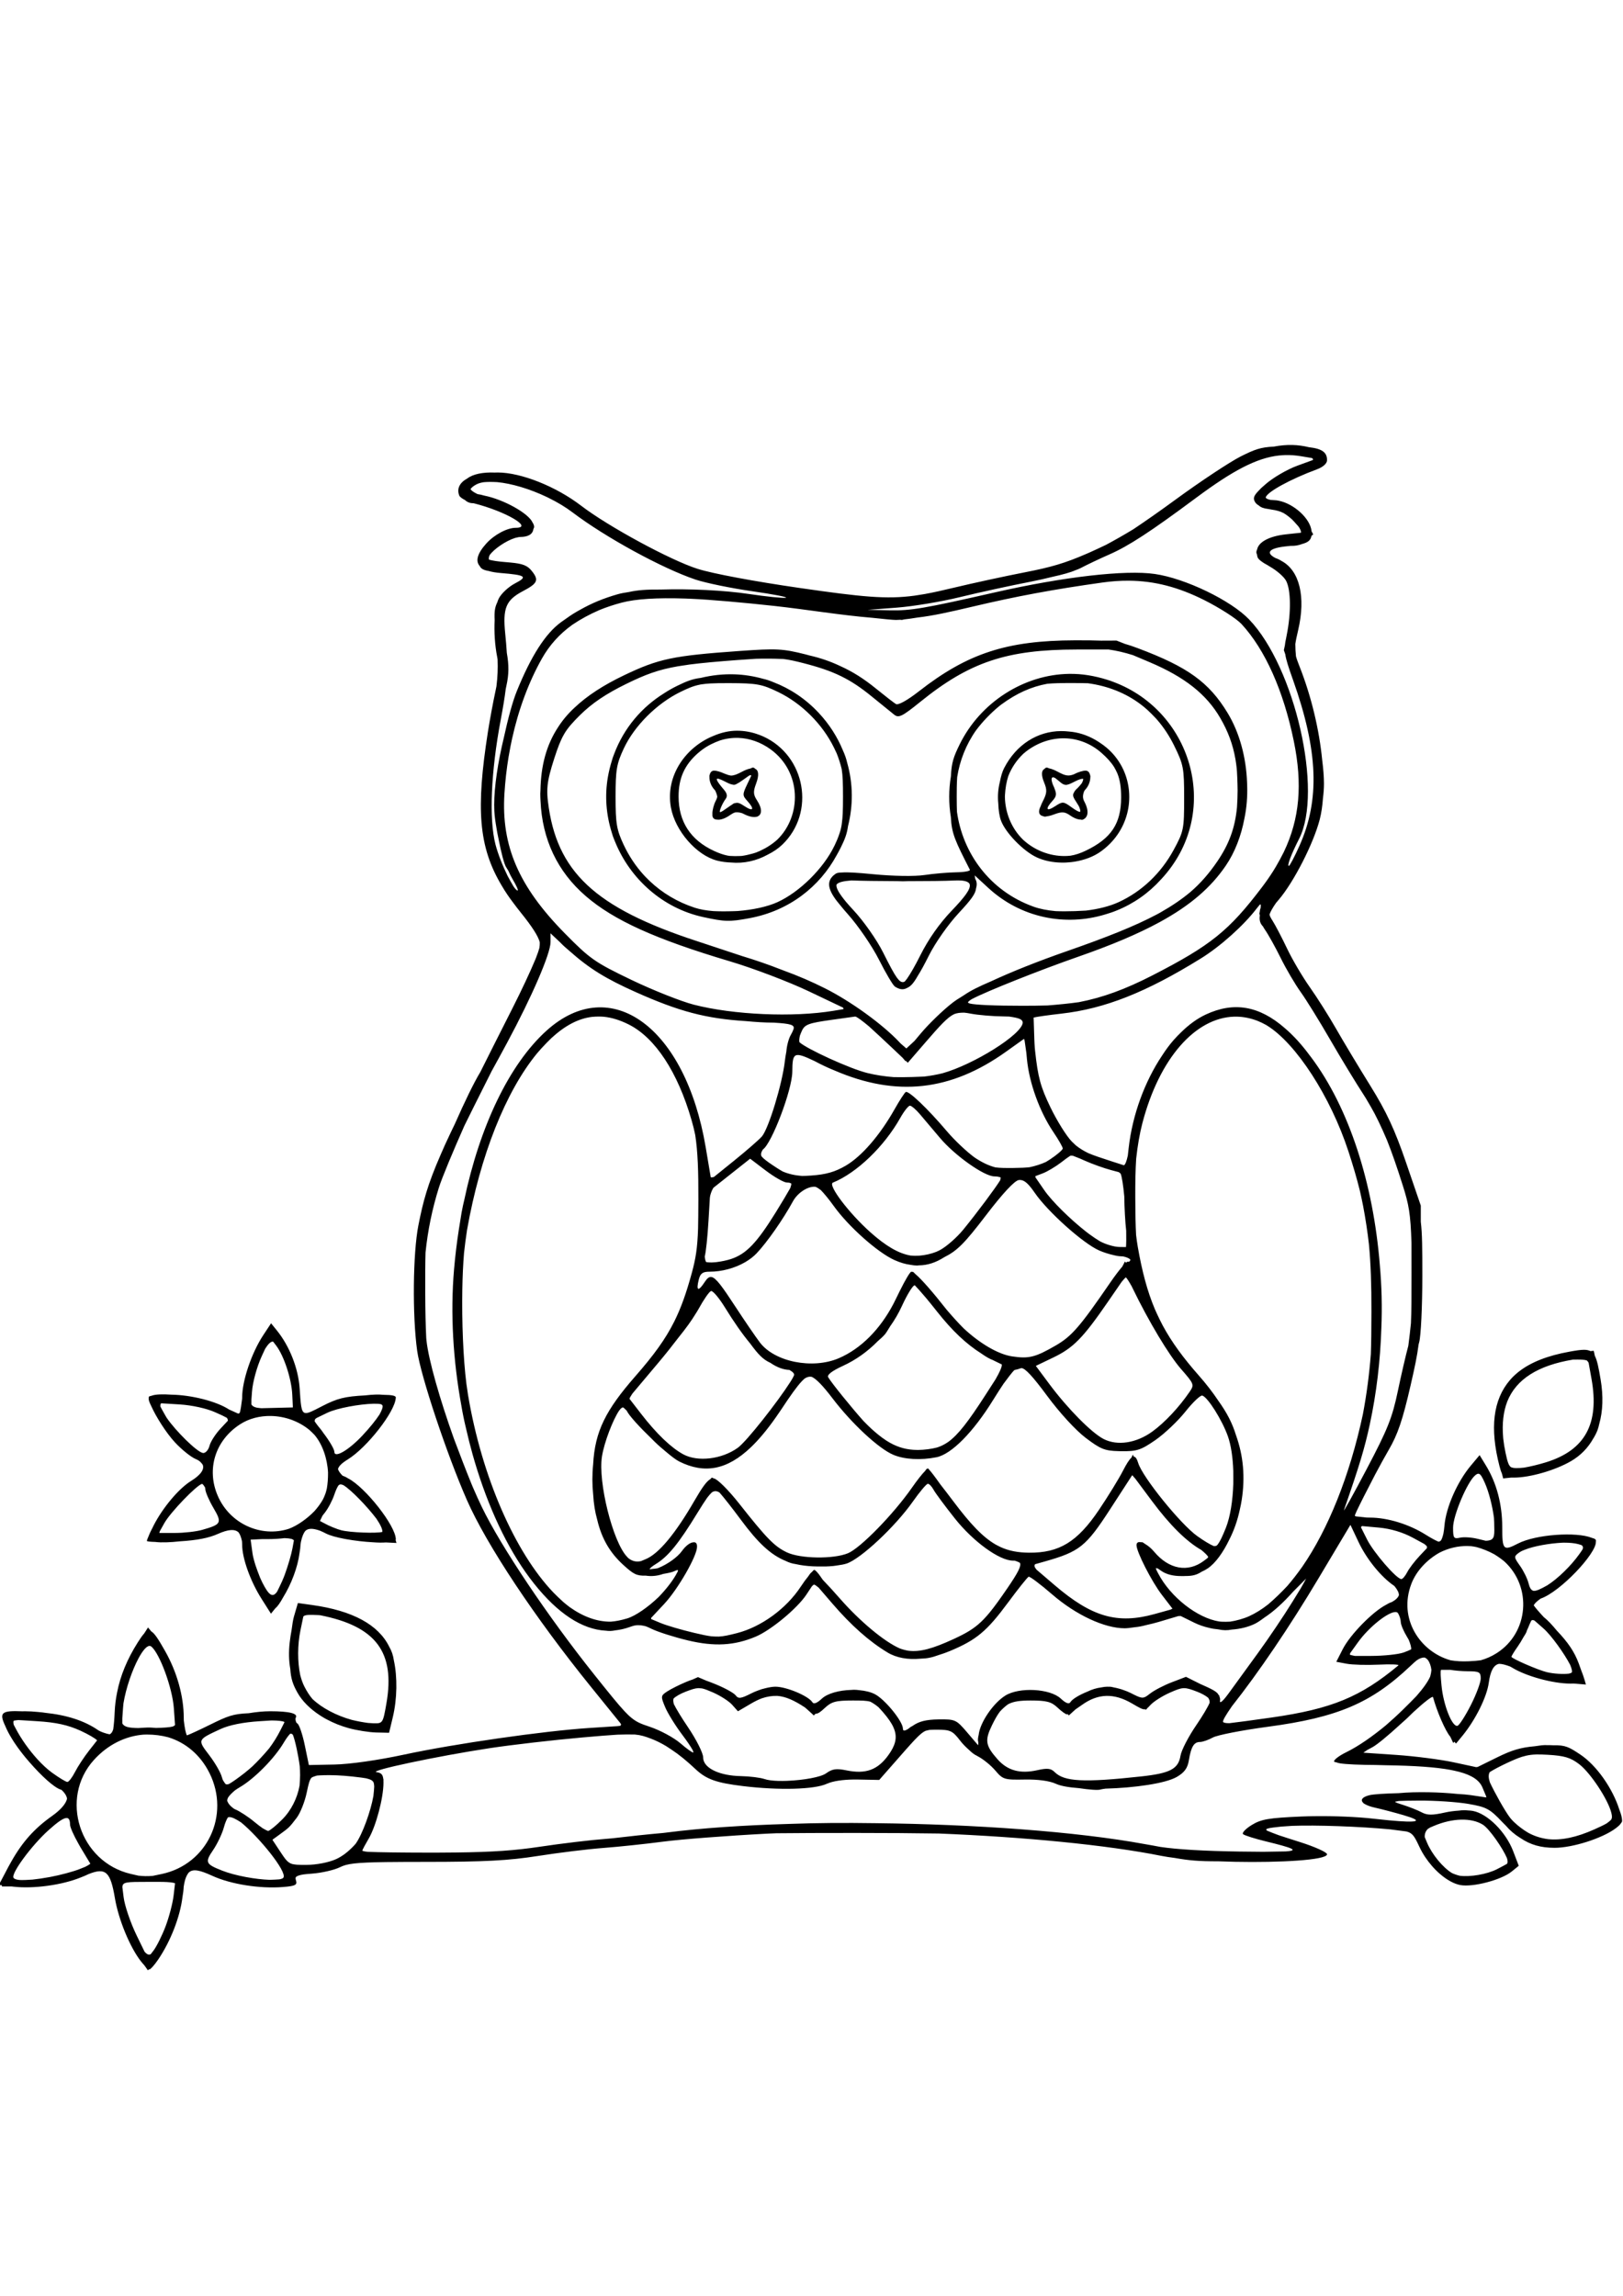 <?xml version="1.0" encoding="UTF-8" standalone="no"?>
<svg
   xmlns:dc="http://purl.org/dc/elements/1.1/"
   xmlns:cc="http://creativecommons.org/ns#"
   xmlns:rdf="http://www.w3.org/1999/02/22-rdf-syntax-ns#"
   xmlns:svg="http://www.w3.org/2000/svg"
   xmlns="http://www.w3.org/2000/svg"
   version="1.1"
   id="svg2"
   width="794"
   height="1123"
   viewBox="0 0 794 1123">
  <defs
     id="defs6" />
  <path
     style="fill:#000000;stroke-width:1.504"
     d="m 632.274,217.656 c -2.933,-0.071 -5.951,0.2 -9.068,0.787 -6.495,0.313 -9.369,1.372 -16.122,4.757 -5.358,2.686 -19.89,12.311 -32.294,21.393 -7.396,5.415 -14.698,10.511 -20.295,14.245 -4.585,2.781 -9.101,5.356 -13.444,7.673 -2.867,1.366 -5.548,2.619 -7.932,3.683 -0.492,0.208 -0.958,0.415 -1.433,0.623 -10.805,4.726 -17.758,6.67 -30.08,9.071 -10.193,1.986 -25.975,5.407 -35.072,7.6 -5.401,1.302 -9.944,2.316 -14.169,3.078 -1.638,0.283 -3.261,0.538 -4.866,0.775 -13.777,1.879 -25.894,0.636 -56.142,-3.729 -22.368,-3.228 -42.647,-7.025 -50.084,-9.377 -13.178,-4.167 -43.703,-20.708 -56.964,-30.87 -12.302,-9.427 -29.356,-16.229 -40.748,-16.251 -0.524,-0.001 -1.026,0.019 -1.533,0.032 -5.782,-0.227 -10.585,0.703 -13.491,2.925 -3.631,2.009 -5.167,4.905 -3.87,8.284 0.258,0.672 1.339,1.486 2.813,2.229 1.009,0.959 2.351,1.548 3.879,1.548 0.112,0 0.26,0.021 0.388,0.029 0.005,0.001 0.009,0.002 0.015,0.003 15.516,3.905 29.388,11.996 20.568,11.996 -4.246,0 -10.577,3.386 -14.486,7.75 -4.323,4.825 -5.339,8.511 -3.136,10.968 0.569,1.285 1.841,1.969 4.334,2.402 1.6,0.47 3.547,0.801 5.844,0.99 12.41,1.018 13.456,1.777 7.045,5.098 -3.086,1.599 -6.638,4.893 -7.894,7.321 -0.28,0.542 -0.528,1.199 -0.755,1.929 -1.158,2.354 -1.505,4.473 -1.295,8.733 -0.291,5.575 0.086,12.139 1.236,17.957 0.08,0.405 0.14,0.815 0.203,1.225 0.174,4.472 0.03,8.324 -0.546,13.106 -0.135,0.716 -0.281,1.447 -0.446,2.208 -1.17,5.375 -2.865,14.509 -3.768,20.298 -5.804,37.216 -4.685,55.94 6.816,75.103 1.644,2.826 3.511,5.586 5.594,8.316 1.202,1.626 2.465,3.272 3.818,4.951 5.445,6.76 8.392,11.37 9.165,14.328 0.04,0.875 -0.011,1.789 -0.162,2.769 -0.335,1.254 -0.879,2.855 -1.674,4.878 -0.086,0.211 -0.144,0.374 -0.235,0.593 -0.042,0.105 -0.101,0.236 -0.144,0.344 -2.486,5.966 -6.624,14.828 -11.291,24.036 -6.132,12.099 -11.089,21.944 -15.57,30.902 -3.194,5.258 -7.83,14.888 -12.419,25.287 -0.695,1.455 -1.53,3.159 -2.164,4.511 -2.081,4.373 -3.591,7.705 -4.801,10.56 -6.46,14.798 -8.596,22.856 -10.915,34.608 -2.697,13.665 -2.995,44.181 -0.602,61.363 1.702,12.22 14.482,50.574 24.324,72.998 9.62,21.919 33.227,57.456 60.773,91.484 l 14.24,17.587 c 0.15,0.219 0.3,0.435 0.408,0.602 -0.036,0.29 -0.145,0.546 -0.323,0.775 -0.342,0.045 -0.573,0.078 -1.225,0.147 l -0.573,0.047 -13.147,0.849 c -22.46,1.448 -66.28,7.746 -91.158,13.103 -12.405,2.671 -26.234,4.638 -33.674,4.79 l -12.624,0.258 -1.994,-9.658 c -1.097,-5.312 -2.725,-10.111 -3.618,-10.663 -0.207,-0.128 -0.39,-0.306 -0.552,-0.511 -0.207,-0.548 -0.358,-1.065 -0.388,-1.483 0.026,-0.194 0.033,-0.374 0.029,-0.549 0.024,-0.107 0.054,-0.206 0.103,-0.285 1.276,-2.065 -3.057,-3.163 -12.492,-3.163 -3.298,0 -6.899,0.365 -10.537,0.969 -7.626,0.312 -10.346,1.386 -18.671,5.5 -5.401,2.669 -10.052,4.808 -11.535,5.336 -0.516,-0.771 -1.09,-3.535 -1.521,-7.215 -0.007,-0.445 -0.029,-0.846 -0.029,-1.31 0,-10.632 -3.31,-22.472 -9.171,-32.799 -3.13,-5.516 -5.063,-8.588 -6.734,-9.55 l -1.577,-1.915 -1.906,2.969 c -0.897,0.97 -1.891,2.418 -3.116,4.349 -5.174,8.158 -8.541,16.327 -10.111,24.477 -0.653,3.18 -1.052,6.384 -1.186,9.635 -0.137,3.305 -0.406,6.274 -0.705,8.366 -0.406,1.354 -0.98,2.159 -1.771,2.467 -0.791,-0.121 -1.823,-0.404 -3.051,-0.834 -0.391,-0.145 -0.809,-0.313 -1.233,-0.485 -0.349,-0.164 -0.733,-0.373 -1.098,-0.555 -0.069,-0.047 -0.13,-0.084 -0.2,-0.132 -6.659,-4.602 -15.238,-7.404 -26.115,-8.534 -0.419,-0.059 -0.836,-0.127 -1.254,-0.179 -0.715,-0.088 -1.43,-0.145 -2.147,-0.211 -2.17,-0.207 -4.327,-0.349 -6.422,-0.349 -0.418,0 -0.692,0.025 -1.081,0.029 -10.452,-0.441 -11.532,0.609 -8.402,7.28 0.769,1.914 1.939,4.117 3.409,6.463 0.292,0.473 0.589,0.95 0.91,1.439 0.048,0.072 0.099,0.145 0.147,0.217 0.468,0.705 0.962,1.42 1.483,2.147 0.098,0.138 0.2,0.273 0.3,0.411 0.347,0.478 0.706,0.956 1.072,1.439 0.877,1.162 1.785,2.316 2.734,3.453 0.574,0.696 1.164,1.361 1.756,2.044 0.066,0.075 0.13,0.152 0.197,0.226 5.624,6.454 11.793,12.131 15.032,13.159 0.184,0.058 0.34,0.131 0.508,0.197 1.563,1.514 2.451,2.924 2.625,4.29 -0.522,2.39 -3.009,5.377 -7.324,8.428 -8.678,6.136 -14.6,12.783 -20.06,22.515 -0.268,0.46 -0.51,0.909 -0.755,1.36 -0.183,0.338 -0.37,0.647 -0.552,0.993 l -4.666,8.86 1.568,0.188 -0.141,0.564 4.825,-0.008 0.802,0.097 c 9.849,1.171 23.977,-0.797 33.04,-4.511 1.322,-0.502 2.586,-1.04 3.779,-1.621 8.525,-3.429 10.758,-0.979 12.906,11.773 1.767,10.486 7.385,24.091 12.777,30.946 0.536,0.682 1.074,1.292 1.595,1.85 l 1.794,2.52 0.44,-0.543 c 0.109,0.054 0.199,0.082 0.27,0.082 0.56,-0.011 2.508,-2.205 4.326,-4.886 6.043,-8.915 10.666,-20.847 11.829,-30.367 0.338,-1.913 0.562,-3.696 0.623,-5.242 0.175,-1.161 0.379,-2.188 0.614,-3.08 0.208,-0.686 0.423,-1.321 0.661,-1.865 0.297,-0.651 0.623,-1.194 0.969,-1.671 0.045,-0.06 0.091,-0.12 0.138,-0.176 2.034,-2.124 5.467,-1.324 11.688,1.524 8.97,4.107 23.251,6.362 34.502,5.45 6.076,-0.492 7.061,-0.998 6.346,-3.251 -0.206,-0.649 -0.258,-1.146 -0.073,-1.545 0.515,-0.609 1.644,-1.028 3.768,-1.366 7.6e-4,-1.4e-4 0.002,0 0.003,0 1.103,-0.14 2.414,-0.262 4.144,-0.388 4.779,-0.348 10.993,-1.785 13.808,-3.192 3.297,-1.648 7.423,-2.262 22.544,-2.467 0.004,-1.6e-4 0.013,0 0.018,0 0.252,-0.003 0.699,-0.003 0.957,-0.006 4.911,-0.06 10.75,-0.085 18.227,-0.085 28.789,0 40.57,-0.62 55.026,-2.895 10.116,-1.593 24.481,-3.351 31.924,-3.909 7.443,-0.557 20.636,-1.95 29.319,-3.095 8.683,-1.145 31.53,-2.9 50.771,-3.9 1.48,-0.077 3.038,-0.129 4.546,-0.197 10.087,-0.111 22.33,-0.149 38.654,-0.15 15.038,-3.9e-4 28.808,0.097 40.828,0.279 41.405,1.663 82.12,5.549 109.012,10.951 1.891,0.38 4.148,0.708 6.546,1.013 6.618,1.203 11.875,1.655 21.141,1.621 21.766,0.871 46.457,0.007 52.063,-2.379 0.021,-0.006 0.043,-0.014 0.062,-0.021 0.124,-0.038 0.188,-0.073 0.229,-0.112 0.576,-0.287 0.913,-0.593 0.913,-0.922 0,-0.973 -5.92,-3.647 -13.156,-5.944 -4.539,-1.441 -7.91,-2.515 -10.525,-3.392 -2.403,-0.878 -4.172,-1.582 -5.568,-2.179 -1.707,-1.075 1.009,-1.383 6.822,-2.02 1.887,-0.135 3.638,-0.251 5.306,-0.364 11.615,-0.456 33.113,0.291 48.19,1.733 l 7.823,1.025 c 3.005,0.782 3.883,2.362 6.322,7.571 1.564,3.34 3.708,6.528 6.135,9.306 0.006,0.007 0.014,0.013 0.021,0.021 0.129,0.147 0.257,0.295 0.388,0.44 0.705,0.805 1.433,1.554 2.182,2.244 0.117,0.111 0.232,0.226 0.349,0.335 0.321,0.299 0.641,0.579 0.963,0.852 3.291,2.843 6.787,4.833 9.935,5.424 6.181,1.16 20.039,-2.484 25.131,-6.607 l 3.468,-2.81 -2.74,-7.174 c -3.584,-9.384 -12.546,-18.324 -19.719,-19.669 -0.691,-0.13 -1.553,-0.205 -2.505,-0.244 -1.252,-0.164 -2.574,-0.137 -4.276,0.091 -2.302,0.153 -4.712,0.454 -6.763,0.913 -6.3,1.41 -8.763,1.397 -11.476,-0.062 -1.9,-1.022 -6.163,-2.709 -9.471,-3.75 -2.294,-0.722 -3.607,-1.167 -3.536,-1.451 0.489,-0.114 1.079,-0.231 1.809,-0.358 1.782,-0.114 4.928,-0.15 9.873,-0.185 7.788,-0.055 18.614,0.664 24.057,1.6 8.934,1.537 10.554,2.402 16.662,8.874 0.61,0.647 1.185,1.194 1.774,1.783 2.03,2.389 4.392,4.391 7.021,5.991 5.113,3.465 10.137,4.811 16.765,4.842 8.779,0.042 23.55,-4.67 29.98,-9.565 1.215,-0.925 1.997,-1.6 2.449,-2.326 0.391,-0.446 0.649,-0.866 0.649,-1.23 -2e-5,-0.043 -0.015,-0.107 -0.018,-0.153 0.005,-0.041 0.018,-0.084 0.018,-0.123 0,-0.02 -0.005,-0.047 -0.006,-0.068 1.6e-4,-0.005 0.006,-0.013 0.006,-0.018 0,-0.015 -0.011,-0.053 -0.012,-0.07 -0.035,-1.249 -0.517,-3.023 -1.327,-5.107 -3.274,-10.416 -11.165,-21.625 -18.967,-26.867 -5.727,-3.847 -7.449,-4.734 -13.432,-4.628 -0.976,-0.06 -1.977,-0.07 -2.995,-0.05 -0.32,-0.011 -0.635,-0.041 -0.957,-0.041 -0.97,-0.002 -2.21,0.15 -3.544,0.367 -0.477,0.059 -0.954,0.122 -1.436,0.197 -7.067,0.625 -11.341,1.94 -18.298,5.365 l -9.653,4.754 c -0.264,0.048 -0.524,0.08 -0.781,0.106 l -11.089,-2.385 c -6.313,-1.358 -18.922,-2.976 -28.018,-3.597 L 666.987,857.28 c 0.631,-0.43 1.251,-0.866 1.874,-1.301 l 2.593,-1.395 c 2.239,-1.207 7.827,-5.833 13.45,-11.018 2.425,-2.108 4.613,-4.151 6.502,-6.076 5.29,-4.895 9.447,-8.139 9.656,-7.374 1.935,7.096 6.007,16.458 8.39,19.285 l 0.053,0.065 0.587,1.239 0.843,1.809 0.008,-0.008 0.191,-0.179 0.156,-0.147 0.012,0.021 0.282,-0.267 0.115,0.135 0.291,0.485 0.056,-0.073 0.279,0.332 3.089,-3.759 c 6.391,-7.779 11.989,-19.04 12.924,-25.992 0.764,-5.677 2.346,-8.689 5.007,-9.241 1.384,0.003 3.173,0.455 5.477,1.33 0.341,0.184 0.686,0.377 1.045,0.596 6.843,4.181 19.914,7.747 28.403,7.747 0.434,0 0.811,-0.017 1.225,-0.024 0.184,6.7e-4 0.332,-0.003 0.502,-0.003 l 5.867,0.49 -0.352,-1.157 c 3e-5,-9.8e-4 0.003,-0.002 0.003,-0.003 0,-0.149 -0.266,-0.991 -0.637,-2.097 l -0.109,-0.358 c -0.276,-0.908 -0.635,-1.867 -1.028,-2.848 -0.456,-1.273 -0.867,-2.453 -1.421,-3.935 -2.088,-5.579 -5.111,-10.121 -10.739,-16.028 -2.254,-2.765 -4.471,-5.088 -6.396,-6.622 -2.356,-2.533 -4.172,-4.651 -4.872,-5.726 0.259,-0.466 0.66,-0.967 1.189,-1.492 0.592,-0.563 1.331,-1.159 2.182,-1.759 9.602,-3.277 27.403,-22.175 27.034,-27.824 0.257,-1.106 -0.346,-1.468 -1.968,-1.909 -7.532,-3.069 -27.478,-1.685 -36.126,2.787 -7.199,3.723 -7.706,3.189 -7.706,-8.12 0,-11.062 -2.762,-21.496 -7.944,-29.994 l -3.13,-5.13 -4.296,5.13 c -6.659,7.949 -12.16,20.477 -12.898,29.375 -0.121,1.453 -0.312,2.748 -0.523,3.929 -0.324,1.361 -0.686,2.468 -1.122,3.21 -0.344,0.398 -0.752,0.637 -1.254,0.696 -1.333,-0.523 -3.761,-1.831 -6.182,-3.359 -8.198,-5.175 -18.743,-8.419 -27.357,-8.419 -0.592,0 -1.118,-0.021 -1.671,-0.035 l -5.139,-0.546 c -0.342,-0.112 -0.565,-0.232 -0.617,-0.361 0.064,-0.331 0.441,-1.216 0.943,-2.332 1.565,-3.304 4.943,-9.975 8.916,-17.611 2.4,-4.507 4.796,-8.912 6.716,-12.193 4.432,-7.572 6.845,-14.683 10.716,-31.574 2.036,-8.885 3.211,-14.35 3.926,-20.054 0.077,-0.282 0.196,-0.779 0.258,-0.987 0.861,-2.889 1.565,-17.542 1.565,-32.564 0,-13.619 -0.038,-20.544 -0.752,-26.468 v -7.885 l -7.203,-21.041 c -5.51,-16.091 -9.623,-24.931 -17.487,-37.588 -5.655,-9.102 -13.178,-21.622 -16.718,-27.824 -3.54,-6.202 -9.348,-15.387 -12.906,-20.412 -3.558,-5.025 -8.537,-13.482 -11.065,-18.794 -2.528,-5.312 -5.721,-11.435 -7.098,-13.605 -0.863,-1.361 -1.404,-2.268 -1.521,-3.148 0.476,-1.436 1.541,-3.293 3.169,-5.632 0.411,-0.488 0.82,-0.974 1.321,-1.559 7.368,-8.608 17.059,-27.576 20.075,-39.295 0.788,-3.061 1.297,-6.565 1.571,-10.366 0.317,-2.482 0.498,-4.887 0.496,-7.168 -0.003,-3.248 -0.325,-7.212 -0.875,-11.544 -1.42,-14.591 -5.236,-30.908 -10.998,-45.517 -0.855,-2.168 -1.441,-3.758 -1.827,-5.177 -0.201,-1.942 -0.307,-3.933 -0.314,-6.017 0.244,-1.754 0.697,-3.849 1.398,-6.848 3.791,-16.233 0.658,-29.053 -8.076,-33.739 -0.961,-0.616 -1.993,-1.112 -3.089,-1.489 -5.079,-2.675 -2.935,-4.933 5.861,-5.762 0.607,-0.057 1.099,-0.119 1.647,-0.179 2.002,0.102 3.957,-0.258 5.621,-0.925 2.944,-0.774 4.188,-1.913 4.528,-3.959 l 0.866,-0.708 -0.81,-1.521 c -0.545,-6.184 -8.599,-13.469 -16.043,-14.953 -0.35,-0.075 -0.699,-0.148 -1.042,-0.191 -0.062,-0.007 -0.121,-0.008 -0.182,-0.015 -0.308,-0.037 -0.61,-0.054 -0.91,-0.065 -0.06,-0.001 -0.123,-0.015 -0.182,-0.015 -0.309,-4.2e-4 -0.582,-0.037 -0.872,-0.059 -0.262,-0.018 -0.537,-0.022 -0.778,-0.059 -0.138,-0.02 -0.24,-0.058 -0.37,-0.082 -1.089,-0.221 -1.885,-0.615 -2.059,-1.092 0.462,-2.59 11.951,-8.926 25.128,-13.808 2.971,-1.101 4.886,-2.847 4.886,-4.452 0,-3.736 -2.273,-5.592 -8.871,-6.343 -2.635,-0.635 -5.315,-1.016 -8.07,-1.084 z m -3.659,4.942 c 2.641,-0.081 5.268,0.115 7.961,0.567 l 5.218,0.875 c 0.532,0.308 0.708,0.641 0.455,0.984 l -7.521,2.743 c -5.098,1.859 -12.159,5.995 -15.787,9.244 -0.179,0.16 -0.312,0.285 -0.482,0.438 -1.02,0.838 -1.898,1.647 -2.555,2.414 -2.718,2.754 -2.953,3.978 -1.865,5.776 0.366,0.605 1.021,1.172 1.882,1.68 0.911,0.865 2.376,1.378 4.431,1.627 0.025,0.004 0.049,0.007 0.073,0.012 0.565,0.122 1.144,0.231 1.75,0.314 2.286,0.313 4.113,0.832 5.773,1.686 1.334,0.79 2.716,1.826 4.141,3.122 0.377,0.377 0.757,0.773 1.145,1.207 l 2.012,2.247 c 0.811,1.149 1.228,2.14 1.257,2.928 -0.044,0.039 -0.115,0.078 -0.167,0.117 l -7.145,0.772 c -8.549,0.925 -13.522,3.889 -14.193,7.421 -0.233,0.448 -0.367,0.899 -0.367,1.345 0,0.363 0.126,0.743 0.326,1.139 0.036,0.458 0.112,0.916 0.288,1.374 0.392,1.021 2.419,2.563 4.769,3.753 0.408,0.263 0.803,0.527 1.263,0.784 3.242,1.815 6.771,4.875 7.841,6.804 2.43,4.38 2.579,15.78 0.349,26.723 -0.119,0.583 -0.205,1.07 -0.302,1.589 -0.295,1.266 -0.487,2.364 -0.581,3.383 l -0.502,2.343 0.684,1.985 c 0.432,2.877 1.593,6.37 3.803,12.592 12.308,34.656 13.227,58.648 3.107,81.203 -2.409,5.368 -4.729,9.761 -5.157,9.761 -0.989,0 1.187,-5.743 5.036,-13.288 11.803,-23.136 -2.034,-83.868 -24.435,-107.247 -8.975,-9.367 -31.191,-20.088 -46.125,-22.259 -14.472,-2.105 -44.671,1.364 -78.163,8.977 -34.822,7.915 -41.232,9.009 -51.479,8.792 l -10.918,-0.232 14.284,-1.081 c 7.856,-0.594 21.726,-2.899 30.823,-5.124 9.096,-2.225 24.837,-5.658 34.978,-7.626 3.522,-0.684 7.02,-1.493 10.354,-2.317 4.762,-1.028 8.999,-2.22 11.003,-3.136 1.128,-0.402 2.096,-0.782 2.699,-1.101 3.09,-1.637 9.452,-4.656 14.14,-6.71 9.434,-4.135 20.131,-11.117 42.451,-27.71 17.901,-13.307 29.565,-19.479 40.502,-20.688 0.004,-4e-4 0.007,4.1e-4 0.012,0 0.663,-0.073 1.321,-0.11 1.979,-0.147 0.32,-0.021 0.637,-0.038 0.954,-0.053 z m -388.785,13.121 c 1.011,-0.004 2.197,0.048 3.377,0.1 7.084,0.662 16.034,3.328 24.327,7.292 0.33,0.158 0.662,0.331 0.993,0.493 4.168,2.058 8.143,4.422 11.57,7.021 16.076,12.194 43.943,27.417 60.144,32.855 4.963,1.666 17.48,4.238 27.815,5.718 10.335,1.479 17.711,2.912 16.389,3.183 -1.322,0.272 -9.394,-0.553 -17.934,-1.83 -12.66,-1.893 -29.423,-2.612 -43.186,-2.188 -7.247,-0.057 -11.321,0.263 -15.555,1.189 -2.207,0.318 -4.133,0.691 -5.641,1.125 -6.839,1.968 -12.562,4.314 -18.263,7.547 -2.266,1.216 -4.365,2.523 -6.328,3.944 -1.014,0.69 -2.035,1.405 -3.078,2.164 -7.601,5.536 -14.627,16.488 -21.622,33.703 -2.083,5.127 -4.354,13.591 -6.305,22.58 -2.926,12.06 -4.778,24.158 -4.778,33.219 0,0.189 0.03,0.473 0.035,0.678 -7.8e-4,0.111 -0.009,0.249 -0.008,0.355 0.008,2.39 0.276,5.089 0.743,7.955 0.032,0.235 0.08,0.477 0.115,0.714 0.024,0.136 0.043,0.268 0.068,0.405 0.328,2.189 0.746,4.401 1.228,6.607 1.244,6.439 2.751,12.342 3.753,13.752 0.152,0.214 0.66,1.065 1.013,1.639 0.652,1.487 1.323,2.847 2.012,4 1.853,3.101 2.992,5.638 2.531,5.638 -0.471,0 -1.202,-0.778 -2.064,-2.053 -0.961,-1.631 -1.917,-3.344 -2.857,-5.101 -2.309,-4.659 -4.729,-10.695 -5.947,-15.438 -3.186,-12.411 -2.214,-35.414 2.572,-60.855 1.151,-6.12 1.936,-10.847 2.458,-15.082 0.119,-0.557 0.233,-1.17 0.352,-1.712 1.216,-5.518 1.263,-9.964 0.176,-16.043 -0.168,-2.788 -0.409,-5.762 -0.764,-9.262 -1.284,-12.673 0.323,-16.516 8.763,-20.953 7.152,-3.759 7.82,-5.361 4.138,-9.908 -2.068,-2.554 -4.326,-3.467 -10.331,-4.014 -0.587,-0.067 -1.177,-0.131 -1.797,-0.159 -4.132,-0.301 -7.599,-0.834 -8.739,-1.304 -0.006,-0.021 -0.018,-0.038 -0.024,-0.059 -0.004,-0.013 -0.002,-0.028 -0.006,-0.041 -0.115,-0.477 0.011,-1.121 0.276,-1.909 2.003,-3.055 8.133,-7.228 12.607,-8.581 0.523,-0.129 1.047,-0.265 1.562,-0.349 0.064,-0.011 0.121,-0.024 0.185,-0.035 0.251,-0.031 0.503,-0.065 0.731,-0.068 3.938,-0.037 6.097,-1.375 6.414,-3.917 0.208,-0.341 0.352,-0.686 0.352,-1.034 0,-0.677 -0.302,-1.425 -0.81,-2.211 -1.986,-4.442 -14.1,-11.18 -23.49,-13.053 -1.29,-0.373 -2.431,-0.631 -3.354,-0.743 -1.846,-0.875 -3.004,-1.688 -3.477,-2.423 0.45,-0.721 1.372,-1.525 2.813,-2.296 1.014,-0.543 2.271,-0.909 3.718,-1.122 0.934,-0.079 1.961,-0.13 3.127,-0.135 z m 312.389,48.316 c 12.571,0.083 24.283,3.145 36.931,9.497 7.6,3.817 15.806,9.091 18.233,11.72 11.556,12.518 20.543,32.66 25.587,57.352 4.285,20.977 2.896,37.83 -4.913,54.145 -1.157,2.319 -2.399,4.631 -3.735,6.922 -0.068,0.114 -0.134,0.229 -0.203,0.344 -0.403,0.687 -0.827,1.367 -1.245,2.05 -1.626,2.565 -3.401,5.131 -5.359,7.717 -16.257,21.475 -25.14,28.633 -53.743,43.315 -13.233,6.793 -24.295,10.839 -35.923,13.091 -4.528,0.642 -9.844,1.175 -15.332,1.606 -3.651,0.107 -7.626,0.154 -12.152,0.156 -13.619,0.005 -23.113,-0.411 -25.924,-1.092 -0.384,-0.167 -0.767,-0.336 -0.919,-0.47 -0.007,-0.324 0.608,-0.869 1.703,-1.574 0.145,-0.077 0.204,-0.117 0.367,-0.203 7.152,-3.772 33.153,-14.121 51.837,-20.633 16.291,-5.677 29.291,-11.159 39.861,-16.918 0.005,-0.003 0.009,-0.006 0.015,-0.008 l 0.006,-0.003 c 15.015,-8.184 25.084,-16.933 32.373,-27.642 4.491,-6.599 7.533,-14.627 9.133,-23.193 1.07,-5.153 1.503,-10.514 1.316,-16.093 -0.015,-0.454 -0.026,-0.906 -0.05,-1.363 -0.444,-12.193 -3.612,-24.312 -9.553,-34.091 -9.084,-14.954 -19.494,-22.462 -43.782,-31.571 -2.464,-0.924 -4.493,-1.626 -6.466,-2.17 l -4.058,-1.598 -7.491,0.032 c -3.323,-0.136 -7.333,-0.175 -12.807,-0.161 -33.368,0.082 -52.566,6.348 -76.349,24.917 -5.702,4.452 -10.169,6.928 -11.277,6.252 -1.009,-0.615 -5.421,-4.029 -9.802,-7.588 -5.876,-4.773 -11.282,-8.212 -17.44,-10.989 -4.687,-2.232 -9.603,-3.941 -14.956,-5.16 -0.68,-0.181 -1.312,-0.369 -2.017,-0.546 -11.14,-2.802 -14.216,-2.958 -32.326,-1.668 -32.591,2.322 -39.456,3.763 -56.406,11.855 -10.063,4.804 -18.08,9.993 -24.262,15.852 -3.23,2.989 -5.902,6.163 -8.096,9.606 -5.675,8.65 -8.373,18.723 -8.601,30.82 -0.029,0.564 -0.082,1.164 -0.082,1.683 0,1.156 0.043,2.321 0.117,3.492 0.821,18.869 8.284,34.615 22.11,46.56 13.733,11.865 34.15,21.107 70.481,31.909 11.446,3.403 28.868,10.024 38.716,14.712 l 16.568,7.888 c 0.323,0.322 0.421,0.579 0.344,0.799 l -4.884,0.816 c -19.739,3.287 -49.019,2 -68.396,-3.007 -6.268,-1.619 -20.023,-7.091 -30.57,-12.158 -17.806,-8.554 -20.13,-10.178 -32.526,-22.765 -22.51,-22.855 -31.089,-42.707 -29.501,-68.261 0.378,-6.088 1.055,-12.083 2.02,-17.94 0.291,-1.714 0.612,-3.466 0.957,-5.254 0.237,-1.202 0.482,-2.4 0.743,-3.589 0.002,-0.008 0.004,-0.018 0.006,-0.026 3.16,-14.358 8.095,-27.695 14.613,-39.286 3.691,-6.564 8.643,-12.056 14.9,-16.539 3.959,-2.68 8.484,-5.151 13.276,-7.212 3.379,-1.377 6.991,-2.587 10.868,-3.609 6.842,-1.803 17.172,-2.461 31.148,-1.997 0.925,0.04 1.68,0.067 2.681,0.112 9.6,0.424 25.661,1.844 40.971,3.521 16.054,1.776 32.096,4.494 47.828,5.794 5.639,0.613 10.106,1.042 11.579,1.048 0.582,0.002 1.321,-0.047 2.061,-0.097 l 0.758,0.088 1.272,-0.273 c 1.798,-0.193 3.866,-0.476 6.346,-0.893 7.425,-0.851 15.305,-2.58 26.758,-5.289 21.63,-5.115 39.819,-8.496 63.742,-11.846 4.447,-0.623 8.731,-0.923 12.921,-0.896 z m -9.864,33.653 c 3.942,0.564 7.772,1.46 11.917,2.763 l 8.026,3.392 c 17.282,7.304 27.953,15.736 34.716,27.434 3.757,6.499 6.105,12.727 7.362,19.96 0.015,0.09 0.032,0.18 0.047,0.27 0.242,1.428 0.445,2.894 0.605,4.411 3.1e-4,0.003 -3.2e-4,0.006 0,0.008 4.2e-4,0.004 -4.2e-4,0.007 0,0.012 0.048,0.456 0.068,0.95 0.109,1.415 0.053,1.002 0.108,1.965 0.159,3.11 0.096,2.153 0.138,4.137 0.162,6.058 -0.022,1.338 -0.025,2.628 -0.079,4.061 -0.057,1.489 -0.134,2.88 -0.22,4.229 -0.972,10.265 -3.936,18.199 -9.732,26.664 -3.917,5.722 -8.056,10.534 -13.15,14.909 -4.183,3.484 -8.977,6.755 -14.592,9.932 -0.194,0.107 -0.374,0.213 -0.57,0.32 -0.421,0.236 -0.876,0.47 -1.307,0.705 -10.518,5.583 -24.321,11.09 -43.641,17.819 -14.539,5.064 -27.3,10.169 -37.38,14.853 -6.004,2.585 -9.852,4.444 -13.376,6.883 -2.233,1.326 -4.134,2.582 -5.627,3.744 v 0.003 c -4.548,3.543 -11.394,10.162 -15.215,14.709 l -3.198,3.809 c -1.676,1.583 -3.089,2.894 -3.967,3.668 l -2.813,-2.443 -0.546,-0.584 c -8.252,-8.804 -24.005,-20.187 -36.658,-26.485 -6.461,-3.216 -12.017,-5.678 -21.073,-9.007 -6.179,-2.427 -12.591,-4.659 -19.176,-6.643 -6.243,-2.094 -13.141,-4.38 -22.051,-7.295 -50.153,-16.403 -68.947,-34.013 -73.042,-68.434 -0.267,-2.244 -0.364,-4.172 -0.276,-6.123 0.033,-0.544 0.074,-1.088 0.123,-1.633 0.355,-3.47 1.345,-7.287 3.289,-13.294 1.665,-5.142 2.92,-8.46 4.502,-11.291 0.191,-0.333 0.375,-0.674 0.573,-1.001 1.739,-2.836 3.934,-5.288 7.462,-8.783 5.888,-5.833 12.689,-10.424 22.691,-15.32 9.243,-4.525 15.502,-6.919 25.293,-8.601 1.823,-0.296 3.747,-0.585 5.747,-0.866 6.047,-0.784 13.452,-1.438 23.223,-2.176 3.608,-0.272 6.494,-0.468 9.092,-0.617 0.939,-0.015 1.855,-0.052 2.802,-0.059 4.323,-0.029 7.689,0.015 10.607,0.15 2.968,0.361 5.843,1.008 9.767,2.012 15.058,3.851 23.011,7.727 33.577,16.372 4.646,3.801 9.581,7.8 10.965,8.883 2.183,1.708 3.88,0.866 12.78,-6.331 24.05,-19.449 42.289,-25.552 76.416,-25.566 z m -19.305,11.917 c -21.945,0.312 -43.401,13.76 -53.596,34.555 -2.95,6.016 -3.935,8.776 -4.261,15.576 -1.082,6.547 -1.107,13.289 -0.021,19.931 0.42,8.252 2.148,11.676 9.309,25.763 0.315,0.62 -2.696,1.176 -6.692,1.236 -3.997,0.06 -10.989,0.662 -15.538,1.336 -4.821,0.714 -15.268,0.548 -25.055,-0.399 -8.029,-0.777 -12.561,-1.056 -15.355,-0.831 -1.801,-0.009 -2.755,0.276 -3.456,0.951 -0.053,0.036 -0.111,0.068 -0.162,0.106 -0.061,0.045 -0.139,0.079 -0.197,0.126 -10e-4,8.4e-4 -0.002,0.002 -0.003,0.003 -0.037,0.03 -0.064,0.063 -0.1,0.094 -0.002,10e-4 -0.004,10e-4 -0.006,0.003 -0.022,0.017 -0.049,0.029 -0.07,0.047 -0.126,0.104 -0.224,0.222 -0.338,0.332 -0.006,0.005 -0.012,0.012 -0.018,0.018 -0.072,0.07 -0.158,0.137 -0.226,0.208 -0.031,0.032 -0.058,0.065 -0.088,0.097 -0.029,0.033 -0.054,0.069 -0.082,0.103 -2.849,3.189 -1.652,7.375 4.161,14.146 1.037,1.288 2.186,2.65 3.53,4.152 5.029,5.621 11.879,15.635 15.223,22.251 3.345,6.616 6.844,12.525 7.773,13.132 1.727,1.129 3.247,1.579 4.769,1.181 0.229,-0.056 0.459,-0.147 0.69,-0.244 0.059,-0.025 0.117,-0.043 0.176,-0.07 0.17,-0.079 0.34,-0.172 0.511,-0.273 1.623,-0.67 3.163,-2.46 4.969,-5.668 1.603,-2.514 3.396,-5.807 5.524,-10.064 3.133,-6.267 9.438,-15.247 14.604,-20.8 6.186,-6.65 8.221,-9.413 8.493,-12.16 0.531,-1.804 0.37,-3.294 -0.429,-4.61 l -0.244,-1.659 6.61,6.093 c 15.988,14.737 37.677,18.94 57.19,13.024 0.968,-0.279 1.928,-0.578 2.875,-0.904 0.894,-0.297 1.789,-0.63 2.702,-1.007 8.32,-3.333 15.729,-8.536 21.766,-15.238 0.072,-0.077 0.148,-0.148 0.22,-0.226 29.646,-32.021 15.525,-81.711 -23.408,-96.335 -1.134,-0.458 -2.229,-0.826 -3.327,-1.148 -2.887,-0.904 -5.892,-1.629 -9.021,-2.138 -3.124,-0.508 -6.268,-0.732 -9.403,-0.687 z m -163.721,0.232 c -5.56,-0.181 -11.113,0.426 -16.495,1.741 -4.186,0.532 -6.921,1.621 -11.617,3.92 -2.206,1.08 -4.325,2.288 -6.355,3.609 -0.053,0.034 -0.103,0.071 -0.156,0.106 -10.707,6.697 -19.466,16.781 -24.283,29.651 -0.449,1.113 -0.832,2.198 -1.122,3.298 -0.79,2.544 -1.441,5.181 -1.918,7.92 -1.608,9.233 -0.818,18.48 1.888,27.09 0.322,1.249 0.761,2.456 1.286,3.715 0.149,0.356 0.276,0.697 0.443,1.069 7.326,17.89 23.125,32.267 42.995,36.602 10.621,2.317 12.93,2.371 22.723,0.543 19.588,-3.656 34.318,-15.57 42.557,-30.734 0.715,-1.249 1.407,-2.523 2.056,-3.838 1.985,-4.022 3.001,-6.615 3.53,-10.437 2.54,-10.051 2.525,-20.738 -0.405,-30.987 -0.461,-2.064 -1.123,-3.937 -2.141,-6.173 -2.662,-6.459 -6.549,-12.644 -11.796,-18.254 -6.53,-6.982 -14.077,-11.895 -22.06,-14.965 -1.763,-0.755 -3.383,-1.301 -5.104,-1.683 -4.612,-1.297 -9.317,-2.04 -14.028,-2.194 z m 164.752,4.255 c 3.274,0.002 5.918,0.025 8.155,0.1 9.831,1.344 18.554,4.84 25.848,10.352 0.863,0.652 1.7,1.342 2.523,2.05 0.293,0.263 0.588,0.518 0.878,0.787 0.009,0.009 0.019,0.017 0.029,0.026 0.014,0.013 0.027,0.028 0.041,0.041 1.252,1.165 2.473,2.387 3.653,3.647 0.17,0.187 0.349,0.365 0.517,0.555 0.156,0.17 0.306,0.345 0.461,0.517 3.168,3.675 5.927,7.859 8.228,12.536 4.573,9.297 4.886,10.948 4.886,25.745 0,15.121 -0.223,16.22 -5.098,25.211 -6.221,11.472 -15.62,20.399 -26.964,25.61 -4.44,2.039 -10.086,3.424 -15.978,4.126 -1.608,0.102 -3.326,0.19 -5.336,0.258 -3.591,0.122 -6.774,0.121 -9.547,0 -3.967,-0.358 -7.669,-1.067 -10.751,-2.173 -21.733,-7.802 -34.718,-26.509 -37.477,-46.469 -0.072,-1.964 -0.106,-4.204 -0.109,-6.91 -6e-5,-0.128 -0.003,-0.22 -0.003,-0.349 v -0.015 -0.018 c 1.1e-4,-1.646 0.008,-3.135 0.029,-4.49 0.03,-1.983 0.102,-3.62 0.203,-5.133 1.268,-8.073 4.316,-15.892 9.2,-22.844 3.226,-4.31 7.174,-8.42 11.4,-11.896 0.349,-0.269 0.693,-0.542 1.051,-0.805 7.341,-5.389 14.478,-8.646 22.436,-10.102 2.908,-0.28 6.544,-0.355 11.723,-0.358 z m -167.304,0.044 c 13.468,0.042 15.973,0.5 24.024,4.405 11.421,5.539 21.542,15.643 27.187,27.14 0.466,0.949 0.871,1.808 1.245,2.625 0.061,0.135 0.111,0.256 0.17,0.388 0.952,2.405 1.741,4.883 2.358,7.427 0.536,3.203 0.646,7.093 0.646,13.567 v 0.032 c -1.1e-4,1.633 -0.008,3.111 -0.029,4.458 -1.6e-4,0.009 1.5e-4,0.023 0,0.032 -0.021,1.342 -0.052,2.56 -0.103,3.674 -0.081,1.79 -0.224,3.278 -0.414,4.666 -0.05,0.364 -0.088,0.761 -0.147,1.107 -0.142,0.83 -0.312,1.613 -0.514,2.385 -2.3e-4,9.2e-4 2.4e-4,0.002 0,0.003 -0.007,0.027 -0.016,0.053 -0.024,0.079 -0.102,0.385 -0.236,0.767 -0.355,1.148 -0.189,0.578 -0.378,1.156 -0.587,1.73 -0.053,0.141 -0.112,0.287 -0.167,0.429 -0.168,0.431 -0.319,0.849 -0.511,1.301 -0.342,0.804 -0.721,1.643 -1.148,2.555 -6e-4,0.001 -0.002,0.002 -0.003,0.003 -0.082,0.175 -0.172,0.346 -0.255,0.52 -5.289,10.944 -16.888,22.446 -27.713,27.419 -5.031,2.311 -12.248,3.812 -19.525,4.378 -0.634,0.023 -1.187,0.052 -1.879,0.073 -3.997,0.125 -7.301,0.114 -10.146,-0.041 -3.369,-0.278 -6.453,-0.812 -8.968,-1.633 -8.438,-2.752 -15.888,-7.202 -22.063,-13.056 -0.014,-0.013 -0.027,-0.028 -0.041,-0.041 -0.561,-0.54 -1.115,-1.093 -1.662,-1.65 -0.161,-0.166 -0.323,-0.331 -0.482,-0.499 -0.253,-0.262 -0.5,-0.526 -0.749,-0.79 -3.925,-4.312 -7.233,-9.26 -9.814,-14.765 -3.453,-7.364 -3.961,-10.381 -3.961,-23.484 0,-13.177 0.498,-16.102 4.041,-23.66 5.156,-11.002 16.07,-21.913 27.554,-27.551 3.901,-1.915 6.458,-2.991 9.538,-3.606 0.179,-0.034 0.343,-0.083 0.526,-0.115 0.202,-0.036 0.435,-0.056 0.643,-0.088 1.179,-0.179 2.49,-0.306 3.941,-0.396 2.467,-0.142 5.41,-0.18 9.388,-0.167 z m 3.759,23.273 c -3.864,0 -7.765,0.927 -11.462,2.517 -13.561,5.43 -23.673,19.537 -20.847,35.057 2.078,11.411 12.521,23.403 22.618,25.971 2.166,0.551 4.449,0.843 6.775,0.919 6.3,0.597 12.516,-0.846 17.901,-3.821 2.721,-1.335 5.185,-2.981 7.201,-4.916 16.33,-15.67 11.431,-43.483 -9.321,-52.909 -0.836,-0.38 -1.679,-0.703 -2.525,-0.998 -3.241,-1.173 -6.718,-1.821 -10.34,-1.821 z m 158.565,0.179 c -11.46,0.073 -21.893,6.494 -27.895,18.163 -0.886,1.723 -1.558,4.069 -2.044,6.648 -0.868,3.394 -1.157,6.988 -0.784,10.675 0.114,3.237 0.54,6.247 1.363,8.41 2.264,5.956 10.879,14.798 17.379,17.84 3.621,1.694 7.907,2.536 12.284,2.596 0.397,0.009 0.788,0.004 1.181,0 0.344,-0.006 0.687,-0.022 1.031,-0.038 0.789,-0.035 1.567,-0.094 2.335,-0.185 0.578,-0.064 1.154,-0.138 1.727,-0.229 0.102,-0.018 0.204,-0.034 0.305,-0.053 4.554,-0.761 8.889,-2.361 12.319,-4.769 13.817,-9.701 17.366,-26.715 11.318,-40.041 -0.394,-0.867 -0.832,-1.716 -1.307,-2.549 -4.2e-4,-7.3e-4 4.3e-4,-0.002 0,-0.003 -6.7e-4,-10e-4 -0.002,-0.002 -0.003,-0.003 -2.383,-4.177 -5.786,-7.879 -10.184,-10.733 -0.23,-0.156 -0.454,-0.314 -0.69,-0.467 -4.192,-2.718 -8.546,-4.279 -12.851,-4.875 -0.559,-0.083 -1.124,-0.126 -1.689,-0.173 -1.274,-0.145 -2.54,-0.222 -3.794,-0.214 z m -157.807,3.342 c 5.404,0.197 10.801,2.051 15.684,5.588 15.297,11.081 15.249,32.548 3.295,44.169 -2.363,2.135 -5.176,3.98 -8.46,5.5 -0.646,0.299 -1.295,0.564 -1.947,0.81 -0.489,0.164 -0.976,0.329 -1.483,0.47 -1.978,0.549 -3.731,0.943 -5.356,1.175 -0.046,0.006 -0.087,0.005 -0.132,0.012 -0.239,0.013 -0.439,0.032 -0.687,0.044 -1.807,0.088 -3.533,0.074 -5.183,-0.041 -0.081,-0.008 -0.16,-0.023 -0.241,-0.032 -0.298,-0.04 -0.593,-0.087 -0.89,-0.135 -2.073,-0.42 -4.191,-1.171 -6.634,-2.302 -11.426,-5.29 -17.291,-14.317 -17.291,-26.614 0,-8.947 2.906,-15.425 9.529,-21.24 1.13,-0.992 2.306,-1.864 3.506,-2.658 0.863,-0.552 1.747,-1.077 2.672,-1.542 1.548,-0.777 3.038,-1.417 4.496,-1.938 2.981,-0.953 6.051,-1.377 9.121,-1.266 z m 159.534,0.197 c 6.44,0.127 12.752,2.491 17.975,7.077 2.743,2.408 4.782,4.641 6.264,7.016 0.591,1.008 1.113,2.048 1.58,3.113 1.311,3.234 1.829,6.908 1.827,11.688 -0.008,12.808 -4.824,20.071 -17.285,26.062 -2.633,1.266 -5.09,2.085 -7.547,2.473 -3.7,0.394 -7.399,0.038 -10.909,-0.957 -0.595,-0.175 -1.201,-0.369 -1.821,-0.581 -3.611,-1.278 -6.969,-3.244 -9.849,-5.785 -0.183,-0.167 -0.374,-0.327 -0.552,-0.499 -0.035,-0.032 -0.066,-0.068 -0.1,-0.1 -5.636,-5.508 -8.681,-13.208 -8.798,-20.906 0.015,-0.319 0.02,-0.583 0.038,-0.922 0.172,-3.285 0.721,-6.321 1.583,-9.106 1.613,-4.202 4.193,-7.965 7.403,-11.03 0.464,-0.408 0.943,-0.804 1.445,-1.186 5.737,-4.37 12.307,-6.482 18.747,-6.355 z m -8.648,14.316 c -0.501,-0.004 -0.894,0.235 -1.186,0.637 -1.529,0.753 -1.694,3.029 -0.2,6.637 1.536,3.708 1.426,5.236 -0.664,9.277 -0.448,0.866 -0.788,1.653 -1.04,2.373 -0.001,0.003 -0.002,0.005 -0.003,0.008 -0.256,0.503 -0.433,0.963 -0.558,1.398 -0.019,0.065 -0.042,0.131 -0.059,0.194 -0.028,0.11 -0.045,0.214 -0.065,0.32 -0.031,0.161 -0.056,0.32 -0.065,0.467 -0.005,0.09 0.002,0.17 0.003,0.255 0.003,0.104 -6.3e-4,0.212 0.015,0.308 0.126,1.03 0.826,1.688 2.023,1.903 0.016,0.009 0.028,0.026 0.044,0.035 h 0.003 c 0.118,0.064 0.245,0.113 0.385,0.144 h 0.003 c 0.139,0.031 0.288,0.046 0.449,0.041 0.223,-0.006 0.542,-0.074 0.884,-0.159 0.97,-0.11 2.123,-0.407 3.471,-0.916 3.808,-1.437 5.282,-1.355 7.832,0.432 2.088,1.463 3.905,2.1 5.327,2.088 0.135,0.038 0.31,0.112 0.402,0.112 0.467,0 0.866,-0.167 1.195,-0.452 0.273,-0.114 0.502,-0.289 0.684,-0.523 5.5e-4,-5.6e-4 -5.2e-4,-0.002 0,-0.003 0.038,-0.048 0.078,-0.094 0.112,-0.147 0.097,-0.114 0.19,-0.233 0.27,-0.364 0.982,-1.467 0.818,-4.122 -1.001,-7.521 -0.778,-1.454 -0.838,-2.877 -0.132,-4.766 0.07,-0.16 0.138,-0.316 0.217,-0.485 0.162,-0.208 0.338,-0.419 0.54,-0.643 1.551,-1.713 2.328,-4.007 2.329,-5.87 0.008,-0.065 0.047,-0.17 0.047,-0.223 0,-0.102 -0.024,-0.196 -0.05,-0.288 0.005,-0.035 0.041,-0.113 0.041,-0.141 10e-4,-0.146 -0.057,-0.272 -0.138,-0.388 -0.244,-1.319 -0.974,-2.244 -2.208,-2.244 -1.295,0 -3.739,0.741 -5.433,1.647 -0.138,0.074 -0.268,0.124 -0.402,0.188 -0.002,7.1e-4 -0.004,0.002 -0.006,0.003 -1.876,0.707 -3.204,0.734 -5.142,-0.026 -0.388,-0.152 -0.799,-0.336 -1.245,-0.552 -0.415,-0.201 -0.867,-0.435 -1.348,-0.693 -0.036,-0.019 -0.064,-0.033 -0.1,-0.053 -1.638,-0.882 -3.011,-1.413 -4.114,-1.612 -0.517,-0.229 -0.945,-0.398 -1.119,-0.399 z m -143.911,0.003 c -0.181,0.002 -0.632,0.194 -1.175,0.458 -1.149,0.209 -2.537,0.73 -4.158,1.603 -2.347,1.264 -3.923,1.848 -5.324,1.856 -0.934,-0.122 -1.949,-0.449 -3.268,-0.996 -0.048,-0.02 -0.09,-0.034 -0.138,-0.053 -1.637,-0.773 -3.688,-1.374 -4.845,-1.374 -1.235,0 -1.968,0.925 -2.211,2.247 -0.08,0.115 -0.136,0.24 -0.135,0.385 3.6e-4,0.042 0.05,0.153 0.062,0.211 -0.136,1.932 0.629,4.458 2.305,6.311 0.198,0.219 0.369,0.424 0.529,0.628 0.535,1.15 0.863,2.107 0.981,2.96 -0.09,0.617 -0.336,1.282 -0.758,2.07 -0.893,1.668 -1.624,4.429 -1.624,6.137 0,0.167 0.017,0.319 0.032,0.473 -0.005,0.086 -0.032,0.201 -0.032,0.279 0,1.485 0.899,2.24 2.352,2.261 9.6e-4,1.5e-4 0.002,-1.4e-4 0.003,0 1.586,0.229 3.828,-0.494 6.305,-2.229 0.898,-0.629 1.674,-1.048 2.405,-1.28 1.026,-0.187 2.105,-0.056 3.533,0.382 0.105,0.051 0.206,0.089 0.314,0.147 2.908,1.556 5.258,1.995 6.81,1.565 0.005,2.3e-4 0.027,0.006 0.032,0.006 0.16,0 0.288,-0.071 0.402,-0.17 2.118,-0.921 2.317,-3.812 -0.335,-7.858 -1.834,-2.799 -1.913,-4.272 -0.432,-8.196 1.516,-4.017 1.262,-6.505 -0.482,-7.242 -0.002,-8.9e-4 -0.004,-0.002 -0.006,-0.003 -0.288,-0.366 -0.666,-0.583 -1.142,-0.579 z m -0.919,3.709 c 0.035,0.005 0.057,0.025 0.088,0.035 0.031,0.094 0.045,0.206 0.056,0.326 l -1.921,4.029 c -2.39,5.012 -2.391,5.537 -0.035,8.14 3.727,4.118 3.053,5.499 -1.292,2.652 -2.078,-1.362 -3.111,-1.896 -4.414,-1.556 -0.334,0.002 -0.659,0.097 -0.987,0.288 -0.189,0.066 -0.34,0.168 -0.455,0.3 -0.042,0.034 -0.092,0.084 -0.135,0.12 -0.632,0.378 -1.348,0.867 -2.267,1.521 -4.001,2.849 -4.353,2.894 -3.477,0.443 0.536,-1.499 1.639,-3.585 2.452,-4.634 1.008,-1.301 0.769,-2.735 -0.755,-4.511 -3.552,-4.139 -4.425,-5.828 -2.611,-5.374 0.721,0.215 1.702,0.636 2.972,1.292 0.003,0.002 0.005,10e-4 0.008,0.003 0.029,0.015 0.051,0.026 0.079,0.041 1.616,0.834 2.695,1.331 3.615,1.471 0.823,0.264 1.494,0.131 2.323,-0.429 0.813,-0.388 1.74,-1.004 3.036,-1.926 l 2.869,-2.041 c 0.334,-0.122 0.648,-0.222 0.849,-0.191 z m 147.825,1.045 c 0.259,-8.4e-4 0.604,0.133 0.993,0.335 0.705,0.532 1.5,1.165 2.481,2.006 0.747,0.64 1.35,1.036 1.985,1.219 0.026,0.009 0.053,0.021 0.079,0.029 0.087,0.022 0.179,0.033 0.267,0.047 0.017,0.003 0.035,0.005 0.053,0.008 0.067,0.012 0.138,0.033 0.206,0.038 1.047,0.102 2.272,-0.43 4.552,-1.609 2.073,-1.072 3.455,-1.467 4.108,-1.313 10e-4,0.009 0.002,0.017 0.003,0.026 0.006,0.044 0.012,0.09 0.015,0.138 -0.004,0.438 -0.232,1.083 -0.602,1.856 -0.477,0.638 -1.096,1.381 -1.95,2.293 -0.984,0.897 -1.603,1.541 -1.874,2.205 -0.992,1.496 -0.526,2.421 1.263,5.151 0.44,0.672 0.796,1.259 1.089,1.78 0.573,1.34 0.791,2.233 0.62,2.652 -0.558,0.181 -2.003,-0.568 -4.352,-2.279 -3.841,-2.798 -4.281,-2.825 -7.894,-0.458 -4.348,2.849 -5.041,1.487 -1.33,-2.614 1.854,-2.049 2.136,-3.175 1.11,-5.732 -0.176,-0.57 -0.452,-1.225 -0.837,-2.006 -0.957,-2.426 -0.923,-3.771 0.015,-3.774 z m -46.759,50.439 c 0.562,-0.004 1.081,0.006 1.565,0.032 0.023,0.002 0.057,0.004 0.079,0.006 0.158,0.013 0.309,0.025 0.458,0.041 0.216,0.018 0.427,0.039 0.625,0.065 9.1e-4,1.3e-4 0.002,-1.3e-4 0.003,0 1.544,0.225 2.558,0.659 3.042,1.357 0.062,0.098 0.129,0.194 0.17,0.302 0.047,0.106 0.056,0.233 0.082,0.349 0.378,2.134 -2.506,6.035 -8.757,12.545 -6.104,6.357 -11.493,14.025 -15.526,22.098 -2.439,4.881 -4.905,9.155 -6.461,11.326 -0.628,0.851 -1.123,1.423 -1.368,1.501 -0.697,0.221 -1.334,0.156 -2.07,-0.414 -0.106,-0.082 -0.218,-0.187 -0.329,-0.291 -0.046,-0.043 -0.088,-0.08 -0.135,-0.126 -0.091,-0.091 -0.199,-0.244 -0.294,-0.349 -0.243,-0.275 -0.484,-0.545 -0.758,-0.928 -1.487,-2.081 -3.491,-5.847 -6.698,-12.254 -3.117,-6.229 -9.45,-15.255 -14.554,-20.741 -1.345,-1.446 -2.525,-2.76 -3.547,-3.959 -3.463,-4.202 -5.015,-6.875 -4.713,-8.493 0.817,-1.141 3.169,-1.743 7.33,-2.059 4.574,0.205 13.461,0.314 22.594,0.344 0.881,0.03 1.836,0.076 2.572,0.076 0.654,0 1.515,-0.047 2.285,-0.07 9.425,-0.004 18.479,-0.094 22.491,-0.3 0.68,-0.035 1.318,-0.054 1.912,-0.059 z m 148.14,11.708 c 0.257,-0.04 0.278,0.568 0.164,1.686 -0.254,0.664 -0.408,1.378 -0.455,2.126 -0.078,0.193 -0.126,0.351 -0.126,0.458 0,0.024 0.017,0.074 0.021,0.103 -0.002,0.024 -0.021,0.067 -0.021,0.088 0,0.182 0.067,0.454 0.162,0.761 0.009,0.092 0.011,0.181 0.024,0.273 -0.336,2.201 0.182,3.947 1.518,5.268 0.28,0.525 0.585,1.047 0.946,1.559 1.631,2.318 5.116,8.574 7.744,13.902 2.628,5.328 7.015,12.8 9.749,16.606 2.735,3.807 9.207,14.257 14.381,23.22 5.174,8.963 12.653,21.269 16.621,27.349 0.346,0.529 0.659,1.055 0.993,1.583 0.796,1.353 1.726,2.962 2.408,4.117 2.298,3.89 5.151,9.868 7.852,16.239 2.417,6.054 4.88,13.142 7.753,22.233 2.917,9.231 3.77,13.629 4.229,27.939 l 0.015,14.912 c 0.012,11.281 -0.009,18.639 -0.279,24.488 -0.376,3.733 -0.804,7.417 -1.28,10.998 -1.226,4.558 -3.429,14.042 -5.104,22.051 -2.763,13.211 -4.97,18.741 -15.311,38.34 -6.647,12.596 -11.616,21.549 -11.042,19.895 7.579,-21.832 10.082,-30.139 12.604,-41.835 3.312,-15.36 5.154,-31.224 5.656,-47.041 0.444,-10.242 0.171,-20.622 -0.743,-30.919 -3.192,-39.737 -14.913,-76.762 -33.697,-101.727 -0.182,-0.242 -0.362,-0.455 -0.543,-0.693 -3.85,-5.235 -7.923,-9.735 -12.166,-13.37 -12.631,-11.071 -25.094,-13.115 -38.798,-6.693 -4.15,1.945 -8.188,4.902 -11.993,8.631 -1.24,1.187 -2.465,2.454 -3.668,3.821 -1.957,2.224 -3.858,4.787 -5.673,7.615 -0.018,0.028 -0.038,0.054 -0.056,0.082 -8.305,12.451 -14.414,28.637 -16.275,45.086 l -0.426,3.753 c -0.629,2.853 -1.186,4.26 -1.882,4.734 l -5.676,-1.829 c -5.582,-1.801 -9.103,-2.993 -11.682,-4.088 -2.405,-1.152 -4.43,-2.407 -6.249,-3.888 -0.614,-0.557 -1.243,-1.155 -1.944,-1.868 -2.547,-2.587 -7.243,-10.117 -10.437,-16.733 -4.831,-10.006 -6.087,-14.646 -7.488,-27.598 -0.055,-0.504 -0.092,-0.939 -0.144,-1.433 -0.086,-1.336 -0.179,-2.66 -0.223,-4.061 l -0.344,-10.768 c 1.559,-0.394 7.165,-1.196 13.617,-1.926 21.24,-2.406 41.496,-10.427 68.282,-27.04 9.548,-5.922 20.918,-16.139 27.14,-24.294 0.456,-0.552 0.904,-1.111 1.351,-1.671 0.194,-0.21 0.388,-0.42 0.499,-0.438 z m -347.232,14.16 4.534,4.267 c 1.41,1.47 3.067,2.988 4.939,4.54 9.68,8.576 17.699,13.458 32.214,19.954 21.138,9.46 34.429,12.976 53.866,14.181 4.787,0.456 9.383,0.741 13.326,0.752 0.181,5e-4 0.332,0.011 0.511,0.012 8.211,0.508 10.085,1.086 9.515,3.11 -0.126,0.328 -0.303,0.75 -0.449,1.119 -0.129,0.276 -0.282,0.587 -0.443,0.904 -0.161,0.3 -0.316,0.599 -0.487,0.899 -1.048,1.833 -1.942,5.278 -2.153,8.105 -0.299,1.568 -0.566,3.157 -0.737,4.675 -1.249,11.073 -7.923,32.985 -11.221,36.834 -1.335,1.558 -7.476,6.908 -13.646,11.89 l -9.767,7.882 c -0.633,0.237 -1.167,0.302 -1.618,0.2 l -2.467,-14.665 c -9.885,-58.709 -46.421,-85.456 -77.89,-57.026 -18.195,16.438 -32.589,46.613 -40.243,82.874 -0.206,0.893 -0.417,1.77 -0.62,2.678 -0.475,2.126 -0.904,4.616 -1.301,7.306 -0.245,1.361 -0.468,2.733 -0.661,4.082 -1.016,6.496 -1.827,13.137 -2.405,19.898 -1.846,21.601 -0.441,44.583 3.6,66.631 0.603,3.607 1.331,7.173 2.214,10.833 0.985,4.356 2.068,8.661 3.254,12.892 0.018,0.066 0.037,0.131 0.056,0.197 0.651,2.314 1.335,4.601 2.044,6.869 0.1,0.32 0.198,0.642 0.3,0.96 6.853,21.611 16.299,40.919 27.672,55.211 11.713,14.72 23.535,22.444 35.172,23.044 1.592,0.228 2.944,0.156 4.49,-0.156 2.34,-0.251 4.673,-0.757 6.992,-1.592 0.942,-0.339 1.732,-0.585 2.467,-0.769 0.425,-0.069 0.854,-0.143 1.263,-0.167 0.101,-7.6e-4 0.22,-0.009 0.32,-0.008 0.133,-0.004 0.268,-0.004 0.402,-0.003 0.444,0.006 0.851,0.053 1.272,0.079 0.687,0.084 1.432,0.232 2.276,0.449 0.836,0.313 1.758,0.726 2.872,1.272 3.085,1.511 11.073,4.053 17.749,5.647 12.986,3.102 22.713,2.56 33.172,-1.847 7.475,-3.15 20.324,-13.804 24.794,-20.559 l 2.693,-4.07 c 0.399,-0.421 0.737,-0.679 1.048,-0.86 0.549,0.186 1.31,0.722 2.249,1.512 l 6.731,7.82 c 9.206,10.696 18.029,18.517 26.99,23.919 4.321,2.604 9.904,3.596 16.14,3.016 3.037,-0.058 5.568,-0.549 8.895,-1.785 0.003,-10e-4 0.006,-0.002 0.008,-0.003 1.794,-0.542 3.613,-1.185 5.45,-1.953 12.982,-5.423 18.032,-9.634 28.447,-23.719 4.969,-6.719 9.505,-12.397 10.081,-12.619 0.576,-0.221 5.751,3.664 11.497,8.634 11.631,10.06 25.578,16.577 35.483,16.577 1.203,0 2.998,-0.218 4.954,-0.517 1.708,-0.145 3.509,-0.49 5.685,-1.072 2.048,-0.454 4.101,-0.951 5.976,-1.509 l 9.623,-2.866 c 0.424,-0.044 0.789,-0.054 1.142,-0.053 l 6.687,3.295 c 2.273,1.12 4.757,1.966 7.336,2.543 1.361,0.345 2.779,0.566 4.299,0.699 2.503,0.534 4.355,0.568 6.772,0.112 4.023,-0.29 7.894,-1.219 11.197,-2.813 1.162,-0.561 2.817,-1.663 4.693,-3.069 4.532,-2.969 9.144,-7.156 14.09,-12.701 l 6.32,-6.367 c -0.587,1.143 -1.507,2.797 -2.631,4.754 l -4.085,6.637 c -4.121,6.695 -11.684,17.926 -16.806,24.955 -5.122,7.029 -11.513,15.825 -14.204,19.546 -3.012,4.165 -4.707,5.61 -4.405,3.759 0.11,-0.674 0.012,-1.287 -0.3,-1.897 0.006,-0.072 0.038,-0.181 0.038,-0.244 0,-0.151 -0.176,-0.363 -0.443,-0.602 -0.013,-0.03 -0.026,-0.061 -0.041,-0.091 -0.012,-0.024 -0.023,-0.049 -0.035,-0.073 -0.068,-0.128 -0.181,-0.251 -0.273,-0.376 -0.1,-0.134 -0.189,-0.271 -0.32,-0.402 -0.181,-0.184 -0.426,-0.372 -0.672,-0.558 -0.06,-0.044 -0.104,-0.088 -0.167,-0.132 -1.203,-0.857 -3.113,-1.79 -6.137,-3.127 l -1.266,-0.561 -7.036,-3.518 -6.951,2.655 c -3.822,1.46 -8.563,3.925 -10.537,5.477 -0.019,0.015 -0.034,0.023 -0.053,0.038 -0.427,0.285 -0.803,0.558 -1.054,0.784 -0.072,0.065 -0.131,0.107 -0.2,0.167 -2.369,1.701 -3.23,1.348 -8.296,-1.236 -0.978,-0.499 -2.128,-0.954 -3.321,-1.371 -0.804,-0.308 -1.615,-0.554 -2.429,-0.769 -0.281,-0.076 -0.555,-0.143 -0.834,-0.211 -0.119,-0.027 -0.237,-0.063 -0.355,-0.088 -0.428,-0.1 -0.845,-0.186 -1.257,-0.264 -0.857,-0.223 -1.598,-0.364 -2.108,-0.364 -0.113,0 -0.265,0.03 -0.385,0.035 -0.239,-0.014 -0.49,-0.035 -0.708,-0.035 -0.852,0 -1.863,0.144 -2.928,0.347 -2.357,0.306 -4.653,1.001 -6.822,2.073 -3.859,1.556 -7.348,3.57 -8.349,5.189 -0.657,1.063 -2.293,0.433 -4.66,-1.791 -5.238,-4.921 -20.357,-5.726 -27.172,-1.448 -6.014,3.776 -12.4,13.29 -13,19.182 -0.396,1.577 -0.505,2.863 -0.162,3.559 l -0.047,1.371 c -0.049,0.02 -0.105,0.032 -0.164,0.041 l -5.321,-6.231 c -5.291,-6.197 -5.765,-6.409 -14.011,-6.29 -6.077,0.088 -9.504,0.955 -12.657,3.192 -6.8e-4,4.8e-4 -0.002,-4.8e-4 -0.003,0 -0.645,0.313 -1.177,0.647 -1.562,0.996 -0.185,0.167 -0.278,0.226 -0.441,0.37 -1.878,1.183 -2.687,1.187 -2.687,0.008 0,-3.571 -8.741,-14.331 -13.743,-16.918 -2.024,-1.046 -4.679,-1.674 -7.535,-1.935 -0.907,-0.129 -1.819,-0.211 -2.737,-0.211 -0.424,0 -0.893,0.048 -1.351,0.082 -5.744,0.158 -11.532,1.659 -14.298,4.258 -2.351,2.209 -3.977,2.829 -4.634,1.765 -1.895,-3.067 -12.699,-7.609 -18.098,-7.609 -1.307,0 -3.061,0.29 -4.901,0.752 -1.231,0.261 -2.44,0.636 -3.624,1.113 -1.103,0.403 -2.162,0.839 -3.083,1.31 -5.28,2.694 -6.472,2.855 -7.835,1.051 -0.884,-1.17 -5.412,-3.658 -10.064,-5.53 -1.757,-0.707 -3.118,-1.235 -4.299,-1.647 l -4.067,-1.73 -2.696,1.192 c -0.917,0.273 -1.929,0.673 -3.221,1.213 -3.204,1.337 -7.317,3.405 -9.139,4.596 -3.17,2.073 -3.213,2.399 -1.022,7.644 1.259,3.013 5.045,9.127 8.41,13.585 2.309,3.059 4.13,5.764 4.989,7.318 0.079,0.178 0.183,0.384 0.238,0.534 0.128,0.358 0.202,0.647 0.182,0.819 -0.603,0.013 -3.287,-1.896 -6.278,-4.493 -3.198,-2.777 -9.97,-6.43 -15.047,-8.12 -4.467,-1.487 -6.842,-2.343 -10.172,-5.418 -0.159,-0.153 -0.303,-0.285 -0.467,-0.446 -0.067,-0.064 -0.138,-0.137 -0.206,-0.203 -0.462,-0.458 -0.951,-0.96 -1.451,-1.48 -3.213,-3.412 -7.51,-8.757 -14.733,-17.796 -22.701,-28.407 -45.766,-62.781 -55.117,-82.134 -1.423,-2.944 -2.883,-6.169 -4.352,-9.582 -0.237,-0.574 -0.436,-1.017 -0.678,-1.612 -2.695,-6.607 -5.719,-14.426 -8.654,-22.289 -6.812,-19.042 -12.402,-38.405 -13.417,-48.052 -0.041,-0.386 -0.07,-0.761 -0.109,-1.145 -0.292,-5.911 -0.465,-13.257 -0.493,-21.904 -0.029,-8.877 -0.006,-15.015 0.144,-19.931 1.119,-10.89 3.269,-21.277 6.51,-31.654 1.533,-4.909 7.193,-18.399 12.528,-30.403 1.48,-3.033 3.074,-6.247 4.828,-9.729 3.525,-7 5.573,-11.123 8.449,-16.853 2.013,-3.631 4.704,-8.559 7.612,-13.969 12.216,-22.731 21.229,-43.619 21.229,-49.197 z m 202.323,38.807 c 0.966,0.085 2.01,0.249 3.216,0.482 3.691,0.712 10.939,1.324 16.107,1.36 1.125,0.007 1.831,0.049 2.708,0.073 5.314,0.732 6.592,1.483 6.666,3.001 -0.475,5.831 -24.077,20.499 -39.28,24.741 -2.921,0.711 -5.915,1.25 -8.954,1.606 -1.721,0.085 -3.579,0.159 -5.779,0.223 -3.497,0.102 -6.45,0.118 -9.106,0.053 -4.333,-0.327 -8.653,-0.988 -12.786,-1.982 -8.575,-2.063 -30.039,-11.94 -33.351,-15.123 -0.178,-0.633 -0.07,-1.835 0.226,-3.151 0.275,-0.752 0.598,-1.561 0.963,-2.364 0.002,-0.005 0.003,-0.009 0.006,-0.015 1.441,-3.126 3.292,-3.808 14.466,-5.371 l 11.614,-1.624 h 0.003 c 0.696,0.003 3.387,1.986 6.784,4.828 2.777,2.512 7.547,6.937 11.388,10.578 l 5.063,4.798 1.371,1.598 0.15,-0.156 1.004,0.954 8.672,-10.031 c 7.108,-8.224 10.658,-12.107 13.817,-13.664 0.068,-0.03 0.134,-0.063 0.203,-0.091 0.062,-0.029 0.123,-0.049 0.185,-0.076 1.2,-0.456 2.591,-0.647 4.646,-0.646 z m -178.551,1.909 c 0.764,0 1.518,0.046 2.27,0.097 3.912,0.395 7.929,1.64 12.134,3.735 12.982,6.469 24.044,23.283 30.82,46.839 0.757,2.633 1.342,4.94 1.803,7.295 1.235,8.052 1.576,17.55 1.527,31.495 -0.02,5.826 -0.059,10.369 -0.144,14.204 -0.323,9.734 -1.149,14.77 -3.125,21.975 -2.596,9.466 -5.157,16.8 -8.545,23.575 -4.356,8.71 -10.078,16.497 -19,26.7 -14.419,16.489 -19.791,26.866 -20.662,43.124 -0.506,5.001 -0.485,9.958 0.012,14.727 0.264,4.533 0.903,8.55 1.976,12.337 2.219,9.394 6.314,16.292 12.939,22.277 4.755,4.296 6.267,5.225 10.839,5.089 2.61,0.396 5.297,0.194 8.002,-0.675 0.151,-0.048 0.303,-0.106 0.455,-0.159 0.007,-0.003 0.016,-0.006 0.024,-0.008 2.286,-0.372 4.254,-0.81 5.151,-1.21 1.742,-0.777 2.401,-1.044 1.988,0.006 l -0.261,0.514 c -1.898,3.71 -5.292,8.06 -9.033,11.937 -10e-4,10e-4 -0.004,10e-4 -0.006,0.003 -5.084,4.892 -11.262,9.266 -15.493,10.534 -2.886,0.865 -5.494,1.387 -7.946,1.565 -0.056,5.4e-4 -0.111,0.005 -0.167,0.006 -6.559,0.023 -13.236,-2.361 -19.848,-7.042 -1.032,-0.772 -2.062,-1.583 -3.086,-2.464 -0.132,-0.118 -0.261,-0.224 -0.394,-0.344 -0.073,-0.064 -0.144,-0.135 -0.217,-0.2 -1.465,-1.332 -2.953,-2.771 -4.437,-4.276 -18.63,-19.526 -34.948,-56.274 -41.714,-96.643 -0.286,-1.792 -0.541,-3.6 -0.793,-5.409 -1.566,-12.453 -2.257,-30.297 -1.991,-46.055 2e-5,-9.6e-4 -1e-5,-0.002 0,-0.003 0.11,-6.517 0.393,-12.629 0.834,-17.893 0.412,-3.777 0.9,-7.535 1.474,-11.259 6.453,-36.487 18.912,-67.732 34.261,-86.409 0.019,-0.024 0.039,-0.047 0.059,-0.07 0.689,-0.812 1.382,-1.61 2.085,-2.379 1.724,-1.883 3.342,-3.542 4.898,-5.033 6.693,-6.132 13.164,-9.541 19.837,-10.34 1.121,-0.105 2.272,-0.162 3.477,-0.162 z m 310.657,0.056 c 3.458,-0.101 6.958,0.457 10.448,1.68 0.278,0.102 0.556,0.189 0.834,0.3 0.058,0.022 0.116,0.048 0.173,0.07 1.388,0.56 2.774,1.22 4.152,1.991 0.003,0.002 0.005,0.004 0.008,0.006 0.006,0.003 0.011,0.008 0.018,0.012 0.185,0.104 0.37,0.224 0.555,0.332 14.095,8.752 30.931,34.565 39.753,61.56 2.264,6.929 4.103,13.201 5.594,19.273 0.557,2.438 1.082,4.899 1.574,7.386 1.157,6.103 2.11,12.337 2.837,18.677 0.912,9.528 1.252,20.03 1.225,32.999 -0.019,8.915 -0.092,15.371 -0.285,20.776 -0.767,9.889 -2.057,19.728 -3.888,29.387 -6.454,30.229 -17.077,56.396 -29.674,74.619 -2.386,3.379 -4.833,6.523 -7.294,9.379 -3.074,3.293 -6.314,6.418 -9.4,9.036 -3.057,2.398 -6.164,4.343 -9.3,5.767 -2.652,1.204 -6.365,2.241 -9.274,2.658 -1.404,0.091 -2.825,0.098 -4.235,0.032 -0.389,-0.029 -0.778,-0.069 -1.166,-0.112 -10.621,-1.702 -23.755,-11.846 -29.845,-23.563 -0.618,-1.19 -1.001,-1.95 -1.136,-2.382 0.157,-0.14 0.475,-0.129 0.963,0.021 0.45,0.285 1.018,0.677 1.812,1.233 2.418,1.694 5.908,2.5 9.611,2.478 0.723,0.034 1.442,0.026 2.155,-0.029 0.014,4e-5 0.03,0.003 0.044,0.003 3.248,0 5.327,-0.449 7.829,-2.082 1.076,-0.478 2.104,-1.027 3.039,-1.662 3.73,-2.535 7.471,-7.714 10.516,-14.057 2.257,-4.389 3.981,-9.291 5.101,-14.495 0.388,-1.652 0.722,-3.309 0.978,-4.96 1.717,-11.092 0.83,-21.452 -2.813,-31.633 -1.777,-5.8 -4.36,-10.871 -8.654,-16.862 -2.723,-4.08 -5.884,-8.179 -9.55,-12.337 -7.614,-8.636 -13.268,-16.33 -17.637,-24.441 -1.028,-1.955 -2.01,-3.949 -2.942,-5.976 -0.245,-0.543 -0.496,-1.083 -0.731,-1.633 -0.063,-0.142 -0.126,-0.284 -0.188,-0.426 -3.688,-8.737 -6.235,-18.377 -8.334,-30.394 -0.326,-1.865 -0.597,-3.835 -0.834,-5.856 -0.26,-4.669 -0.362,-10.391 -0.394,-18.122 -0.031,-7.537 0.086,-13.735 0.435,-19.173 0.683,-6.297 1.695,-12.247 3.031,-17.358 8.333,-31.9 25.998,-51.571 44.889,-52.122 z m -102.778,10.842 c 0.089,0.2 0.186,0.563 0.285,0.919 l 0.855,5.973 0.273,2.942 c 1.082,11.644 6.179,25.752 12.898,35.706 2.546,3.773 4.628,7.412 4.628,8.087 0,0.676 -2.783,3.07 -6.184,5.321 -0.727,0.481 -1.394,0.9 -2.041,1.277 -2.391,1.091 -5.125,1.969 -7.99,2.575 -2.028,0.227 -4.452,0.332 -7.738,0.367 -4.072,0.044 -6.799,0.011 -8.977,-0.285 -3.319,-0.863 -6.708,-2.467 -10.325,-4.936 -3.87,-2.841 -9.698,-8.348 -13.426,-12.742 -9.419,-11.103 -18.78,-20.02 -20.136,-19.182 -0.593,0.366 -3.086,4.219 -5.538,8.56 -7.131,12.625 -16.031,22.9 -23.763,27.431 -5.292,3.101 -9.776,4.38 -17.062,4.863 -1.683,0.112 -3.044,0.172 -4.284,0.2 -3.574,-0.265 -6.642,-0.975 -9.473,-2.161 -0.925,-0.519 -1.908,-1.111 -3.086,-1.871 -2.982,-1.922 -5.047,-3.385 -6.361,-4.561 l -0.22,-0.203 c -0.311,-0.29 -0.556,-0.555 -0.769,-0.81 -0.453,-1.036 -0.168,-2.054 0.67,-3.342 4.351,-2.925 14.29,-29.055 14.392,-37.964 0.107,-9.316 0.506,-10.26 10.974,-5.248 3.111,1.685 6.368,3.222 9.735,4.581 30.248,13.038 56.819,10.085 83.787,-9.159 z m -55.825,32.705 c 0.749,0 2.937,1.861 4.863,4.135 1.926,2.274 6.362,7.518 9.858,11.652 7.326,8.665 21.642,18.781 26.588,18.788 0.465,6.6e-4 0.908,0.025 1.313,0.068 l 1.489,0.323 c 0.086,0.033 0.2,0.061 0.267,0.097 0.026,0.389 -0.032,0.837 -0.208,1.386 -2.225,3.682 -11.266,15.835 -18.045,24.139 -3.239,3.967 -8.479,8.534 -11.644,10.149 -0.54,0.276 -1.073,0.515 -1.606,0.752 -2.644,1.02 -5.44,1.64 -8.22,1.862 -1.455,0.104 -2.894,0.091 -4.293,-0.044 -5.962,-1.006 -12.202,-4.71 -19.678,-11.373 -10.57,-9.421 -21,-23.23 -18.36,-24.309 11.7,-4.784 25.081,-17.639 32.969,-31.674 1.839,-3.273 3.958,-5.95 4.707,-5.95 z m 79.121,24.409 c 0.201,0.005 0.418,0.053 0.628,0.085 l 3.656,1.439 2.1,0.94 c 3.602,1.613 9.424,3.699 12.939,4.631 l 3.674,0.975 c 0.365,0.24 0.707,0.494 0.987,0.796 0.607,1.505 1.248,5.656 1.765,11.141 0.055,5.438 0.446,12.662 0.931,16.75 0.068,3.483 0.047,6.417 -0.109,7.982 l -3.28,-0.05 c -2.389,-0.035 -6.538,-1.232 -9.221,-2.663 -0.187,-0.1 -0.399,-0.234 -0.596,-0.347 -1.41,-0.849 -2.937,-1.887 -4.531,-3.051 -0.314,-0.232 -0.609,-0.436 -0.931,-0.681 -0.397,-0.298 -0.806,-0.621 -1.21,-0.934 -7.439,-5.861 -16.424,-14.615 -20.23,-20.148 l -4.267,-6.199 c -0.039,-0.23 -0.05,-0.44 -0.032,-0.628 l 3.624,-1.377 c 2.167,-0.824 6.188,-3.214 8.939,-5.312 l 2.473,-1.885 2.035,-1.401 c 0.218,-0.028 0.435,-0.068 0.658,-0.062 z m -157.264,1.539 4.358,3.307 2.167,1.653 c 0.067,0.051 0.143,0.098 0.211,0.15 l 0.916,0.696 c 4.223,3.202 8.863,5.826 10.31,5.829 0.471,0.001 0.891,0.047 1.274,0.112 0.349,0.127 0.629,0.245 0.852,0.355 0.079,0.447 -0.113,1.24 -0.482,2.247 -1.358,2.438 -4.02,6.902 -7.159,11.967 -9.197,14.837 -14.37,20.235 -21.772,22.709 -1.979,0.662 -4.679,1.223 -6.969,1.506 -0.193,0.022 -0.404,0.058 -0.59,0.076 -0.302,0.032 -0.543,0.033 -0.822,0.053 -0.401,0.028 -0.814,0.061 -1.154,0.065 -0.796,-0.008 -1.498,-0.031 -2.023,-0.088 -0.008,-9.6e-4 -0.018,9.8e-4 -0.026,0 -0.267,-0.03 -0.468,-0.082 -0.672,-0.132 -0.345,-0.649 -0.553,-1.545 -0.655,-2.699 0.557,-1.922 1.361,-9.467 1.832,-17.37 l 0.678,-11.391 c 0.057,-0.361 0.112,-0.735 0.176,-1.054 v -0.003 c 0.403,-1.57 0.909,-2.75 1.562,-3.791 l 8.22,-6.505 9.664,-7.647 c 0.036,-0.017 0.068,-0.029 0.103,-0.044 z m 132.261,10.393 c 2.03,0.151 3.971,1.944 6.954,6.278 6.388,9.284 23.642,24.731 31.483,28.185 2.239,0.986 4.942,1.817 7.283,2.335 0.459,0.118 0.905,0.216 1.339,0.294 0.054,0.009 0.106,0.021 0.159,0.029 0.357,0.061 0.71,0.112 1.048,0.144 0.392,0.042 0.756,0.068 1.072,0.068 0.003,2e-5 0.006,0 0.008,0 0.317,2.4e-4 0.595,0.039 0.893,0.062 1.657,0.365 2.753,0.822 3.471,1.515 -0.037,0.779 -0.59,1.254 -1.274,1.054 -0.091,-0.027 -0.241,0.029 -0.429,0.153 l -0.003,-0.006 -0.018,0.024 c -0.118,0.08 -0.271,0.217 -0.423,0.349 l -0.479,-0.634 -1.31,2.517 c -1.596,1.854 -3.693,4.603 -5.85,7.747 -14.875,21.681 -18.894,26.32 -26.708,30.837 -10.008,5.786 -13.124,6.565 -21.358,5.33 -6.848,-1.027 -15.844,-6.378 -23.701,-13.72 -2.514,-2.517 -5.216,-5.48 -8.175,-8.945 -6.881,-8.76 -12.321,-14.962 -15.297,-17.487 -0.772,-0.793 -1.307,-1.277 -1.462,-1.277 -0.035,0 -0.114,0.094 -0.17,0.138 -0.183,-0.082 -0.349,-0.138 -0.476,-0.138 -0.6,0 -2.984,4.054 -5.65,9.421 -0.253,0.501 -0.516,1.045 -0.775,1.58 -0.272,0.564 -0.534,1.066 -0.808,1.65 -0.015,0.032 -0.032,0.062 -0.047,0.094 -0.466,0.977 -0.961,1.948 -1.454,2.922 -6.59,12.606 -16.012,22.039 -26.705,26.638 -12.889,5.543 -31.491,1.83 -38.69,-7.723 -2.181,-2.894 -7.501,-10.675 -11.823,-17.291 -6.585,-10.079 -9.614,-14.25 -11.793,-14.68 l -0.015,-0.021 -0.015,0.018 c -1.247,-0.227 -2.221,0.762 -3.424,2.599 -3.051,4.656 -4.174,4.149 -2.813,-1.272 0.29,-1.156 0.625,-1.996 1.11,-2.596 0.004,-0.005 0.011,-0.012 0.015,-0.018 0.122,-0.148 0.264,-0.268 0.405,-0.388 0.052,-0.044 0.094,-0.101 0.15,-0.141 6.9e-4,-4.9e-4 0.002,5.1e-4 0.003,0 0.198,-0.145 0.414,-0.266 0.655,-0.367 0.738,-0.31 1.695,-0.426 2.975,-0.426 6.065,0 12.345,-1.739 17.335,-4.619 0.142,-0.08 0.283,-0.168 0.423,-0.253 1.989,-1.192 3.768,-2.562 5.218,-4.085 5.1,-5.353 13.012,-16.669 17.793,-25.446 2.377,-4.363 7.576,-7.58 11.077,-7.101 0.837,0.372 1.697,0.911 2.59,1.615 1.611,1.645 4.003,4.551 6.317,7.779 7.206,10.053 21.472,22.747 29.704,26.432 2.767,1.239 5.34,2.012 7.891,2.332 1.092,0.201 2.158,0.338 3.169,0.338 0.237,0 0.533,-0.033 0.86,-0.085 4.177,-0.023 8.211,-1.309 12.41,-3.985 6.392,-3.205 9.932,-6.769 20.427,-20.506 8.187,-10.716 13.976,-16.939 16.031,-17.235 0.297,-0.043 0.588,-0.054 0.878,-0.032 z m 51.476,47.59 c 0.617,0.5 1.579,2.088 2.872,4.361 l 0.429,0.887 c 7.913,16.346 17.793,32.826 23.778,39.668 6.398,7.313 6.514,7.633 4.126,11.136 -5.149,7.551 -12.165,15.024 -18.225,19.414 -7.808,5.656 -17.077,7.075 -23.804,3.641 C 534.035,700.86 522.265,688.946 513.38,677.005 l -6.634,-8.913 8.463,-4.061 c 9.889,-4.745 14.54,-9.479 26.788,-27.26 l 6.737,-9.782 c 0.85,-1.015 1.611,-1.891 2.009,-2.232 z m -103.307,3.909 c 0.045,-0.006 0.081,0.008 0.117,0.021 1.026,1.027 3.075,3.345 5.591,6.305 1.62,1.963 3.384,4.133 5.274,6.528 7.357,9.322 14.205,15.815 21.696,20.547 2.234,1.574 4.17,2.68 5.659,3.198 0.156,0.077 0.304,0.168 0.461,0.244 l 3.891,1.891 c 0.007,1.347 -1.026,3.679 -3.125,7.312 l -4.828,7.503 c -8.494,13.202 -13.378,19.475 -18.21,23.014 -0.425,0.278 -0.831,0.558 -1.289,0.837 -1.348,0.822 -2.766,1.47 -4.32,1.959 -0.003,9.2e-4 -0.006,0.002 -0.008,0.003 -2.588,0.681 -6.126,1.156 -9.25,1.186 -0.592,-7e-4 -1.168,-0.025 -1.744,-0.056 -0.206,-0.008 -0.413,-0.017 -0.617,-0.029 -4.497,-0.325 -8.592,-1.624 -12.992,-4.42 -0.118,-0.076 -0.239,-0.16 -0.358,-0.238 -1.246,-0.812 -2.521,-1.755 -3.835,-2.819 -0.463,-0.38 -0.931,-0.776 -1.404,-1.181 -0.283,-0.244 -0.57,-0.487 -0.857,-0.743 -0.312,-0.275 -0.624,-0.558 -0.94,-0.843 -1.264,-1.164 -2.584,-2.47 -3.95,-3.876 -5.484,-6.118 -15.409,-18.305 -17.241,-21.378 -0.675,-1.133 1.888,-3.107 7.186,-5.533 6.299,-2.884 12.061,-6.99 16.991,-12.011 1.403,-1.208 2.673,-2.382 3.58,-3.424 0.518,-0.595 1.454,-2.076 2.517,-3.865 2.218,-3.111 4.165,-6.439 5.776,-9.955 2.596,-5.666 5.287,-10.035 6.229,-10.178 z m -99.424,2.81 c 1.057,0.187 3.899,3.598 6.578,7.944 4.457,7.231 8.542,13.068 12.36,17.661 4.078,5.544 6.289,7.849 9.917,9.509 3.252,2.226 6.333,3.367 9.318,3.477 1.745,0.987 2.544,1.882 2.258,2.625 -0.154,0.401 -0.484,1.034 -0.904,1.783 -0.113,0.191 -0.225,0.378 -0.349,0.581 -0.204,0.327 -0.359,0.587 -0.59,0.951 -5.99,9.426 -21.284,28.991 -25.66,32.141 -7.823,5.631 -19.633,7.037 -26.714,3.18 -5.968,-3.251 -13.11,-10.11 -20.547,-19.734 l -5.718,-7.397 c 0.039,-0.389 0.609,-1.356 1.41,-2.552 l 13.05,-15.511 c 3.254,-3.868 6.505,-7.982 9.503,-11.899 3.937,-4.9 6.326,-8.246 8.281,-11.462 0.625,-0.966 1.168,-1.843 1.539,-2.523 2.481,-4.551 5.217,-8.496 6.082,-8.766 0.054,-0.017 0.117,-0.021 0.188,-0.008 z m -215.399,15.778 -3.826,5.8 c -5.695,8.632 -10.319,22.261 -10.319,30.414 0,0.234 -0.015,0.447 -0.018,0.678 -0.358,3.034 -0.761,5.537 -1.095,6.716 -0.164,0.264 -0.354,0.443 -0.567,0.57 -0.15,-0.022 -0.322,-0.058 -0.496,-0.094 -0.426,-0.181 -2.664,-1.204 -4.249,-1.921 -6.041,-3.956 -18.344,-7.116 -28.285,-7.248 -4.217,-0.3 -7.784,-0.182 -9.62,0.523 -0.026,0.011 -0.042,0.022 -0.068,0.032 -0.602,0.114 -1.011,0.236 -1.142,0.367 -0.154,0.154 -0.193,0.458 -0.176,0.831 -0.145,0.724 0.319,1.986 1.304,3.973 2.283,5.091 7.191,12.896 11.467,17.534 3.277,3.555 7.894,7.266 10.26,8.246 0.344,0.142 0.663,0.294 0.957,0.449 0.002,10e-4 0.006,0.002 0.008,0.003 0.275,0.19 0.535,0.366 0.775,0.508 0.099,0.075 0.199,0.15 0.294,0.226 0.532,0.517 0.964,1.013 1.313,1.495 1.025,2.234 -0.888,5.068 -5.641,8.005 -6.067,3.749 -14.032,13.256 -18.442,22.01 -0.197,0.392 -0.32,0.688 -0.508,1.072 -0.091,0.173 -0.196,0.346 -0.285,0.52 -0.717,1.407 -1.181,2.393 -1.451,3.151 -0.582,1.336 -0.946,2.305 -0.946,2.578 0,0.271 1.556,0.445 4.053,0.508 0.014,3.4e-4 0.019,0.002 0.032,0.003 0.038,0.004 0.081,0.008 0.12,0.012 2.794,0.376 7.248,0.212 11.978,-0.311 8.384,-0.519 14.122,-1.633 18.509,-3.603 5.06,-2.273 8.382,-2.537 10.205,-0.719 0.706,0.972 1.223,2.365 1.618,4.214 0.056,0.553 0.094,1.132 0.094,1.771 0,6.613 4.01,17.821 9.444,26.394 l 4.649,7.333 2.176,-2.687 c 1.04,-0.784 2.376,-2.723 3.788,-5.312 4.015,-6.493 7.137,-14.76 8.005,-21.628 0.263,-1.524 0.451,-2.94 0.487,-4.014 0.038,-0.269 0.064,-0.6 0.106,-0.855 0.025,-0.129 0.044,-0.288 0.07,-0.414 0.027,-0.151 0.057,-0.289 0.085,-0.435 0.513,-2.311 1.168,-3.975 2.032,-5.074 0.004,-0.005 0.007,-0.012 0.012,-0.018 4.1e-4,-4.2e-4 0.002,4.2e-4 0.003,0 1.455,-1.409 3.67,-1.382 7.074,-0.208 0.07,0.024 0.155,0.063 0.226,0.088 0.859,0.36 1.78,0.79 2.793,1.316 1.961,1.018 5.283,1.919 9.092,2.643 0.309,0.061 0.633,0.117 0.951,0.173 4.19,0.748 8.852,1.281 12.98,1.501 2.429,0.184 4.603,0.22 6.34,0.082 l 5.189,0.258 -0.435,-1.445 c 0.066,-0.101 0.109,-0.208 0.109,-0.323 0,-6.6 -15.002,-25.581 -23.32,-29.809 -0.841,-0.538 -1.596,-0.928 -2.235,-1.131 -0.117,-0.037 -0.214,-0.083 -0.323,-0.123 -0.068,-0.038 -0.147,-0.074 -0.211,-0.112 l -0.003,-0.003 c -1.128,-1.115 -1.859,-2.173 -2.194,-3.133 0.23,-1.387 1.816,-2.943 4.798,-4.787 9.451,-5.841 23.078,-23.351 23.452,-30.012 l 0.056,-0.109 -0.041,-0.012 c 0.002,-0.054 0.021,-0.121 0.021,-0.173 0,-0.847 -1.848,-1.256 -6.008,-1.292 -2.388,-0.248 -5.495,-0.142 -8.907,0.27 -10.185,0.55 -13.751,1.469 -21.164,5.292 -4.511,2.327 -6.986,3.688 -8.425,3.298 -0.123,-0.035 -0.226,-0.104 -0.335,-0.164 -0.07,-0.039 -0.15,-0.059 -0.214,-0.109 -0.093,-0.072 -0.17,-0.181 -0.253,-0.276 -0.068,-0.079 -0.142,-0.139 -0.203,-0.235 -0.03,-0.047 -0.053,-0.116 -0.082,-0.167 -0.603,-1.09 -0.876,-3.103 -1.125,-6.337 -0.104,-1.35 -0.204,-2.909 -0.326,-4.696 -0.67,-9.827 -4.938,-20.689 -11.133,-28.338 z m 0.84,8.954 c 0.064,0.004 0.123,0.026 0.185,0.041 l 1.424,1.856 c 3.828,4.982 7.549,16.284 7.917,24.048 l 0.291,6.129 c -0.009,0.045 -0.02,0.092 -0.029,0.135 l -10.266,0.253 -4.978,0.123 c -0.157,-0.011 -0.333,-0.017 -0.482,-0.029 -0.623,-0.058 -1.197,-0.124 -1.721,-0.2 -1.41,-0.275 -2.298,-0.766 -2.804,-1.618 v -2.338 l 0.291,-3.953 c 0.345,-4.672 2.411,-12.193 4.751,-17.288 l 1.659,-3.612 c 1.375,-2.206 2.72,-3.61 3.762,-3.547 z m 641.467,4.014 c -1.773,8.4e-4 -4.036,0.359 -6.992,0.893 -10.813,1.953 -18.972,5.153 -24.847,9.752 -0.037,0.028 -0.081,0.054 -0.117,0.082 -0.04,0.03 -0.075,0.069 -0.115,0.1 -1.547,1.234 -2.943,2.56 -4.173,3.997 -8.243,9.63 -9.927,23.511 -5.107,42.07 0.398,1.533 0.73,2.615 1.119,3.43 l 0.297,1.054 0.382,1.515 0.041,-0.006 0.006,0.021 3.935,-0.411 c 0.399,0.008 0.793,0.019 1.266,0.018 7.975,-0.025 20.333,-3.601 28.024,-8.108 4.59,-2.69 8.184,-6.372 10.733,-10.874 0.019,-0.029 0.037,-0.059 0.056,-0.088 0.861,-1.362 1.576,-2.77 2.123,-4.217 0.312,-0.825 0.578,-1.812 0.808,-2.91 1.796,-6.295 2.065,-13.647 0.69,-21.795 -0.965,-5.719 -1.677,-9.361 -2.828,-11.57 l -0.015,-0.068 -0.517,-2.402 -1.624,0.153 c -0.845,-0.441 -1.863,-0.635 -3.145,-0.634 z m -3.101,4.775 c 2.172,0.002 3.552,0.113 4.502,0.443 0.322,0.312 0.603,0.681 0.857,1.107 l 1.427,7.982 c 3.91,21.879 -3.173,34.816 -22.292,40.722 -3.698,1.142 -7.773,2.107 -10.742,2.611 -2.98,0.295 -5.022,0.396 -6.393,-0.244 -1.175,-0.827 -1.719,-2.712 -2.631,-6.966 -0.51,-2.378 -0.882,-4.66 -1.119,-6.854 -0.023,-0.263 -0.042,-0.45 -0.065,-0.722 -0.574,-6.762 0.102,-12.624 2.035,-17.614 4.367,-10.869 15.039,-17.622 32.138,-20.439 0.832,-0.015 1.609,-0.027 2.282,-0.026 z m -272.102,4.199 c 1.765,-0.031 5.552,4.065 12.522,13.502 6.203,8.399 14.047,16.937 18.976,20.659 7.156,5.403 9.139,6.262 16.025,6.431 0.374,0.017 0.748,0.031 1.125,0.032 0.013,1.8e-4 0.022,-1.5e-4 0.035,0 7.777,0.106 9.707,-0.52 16.836,-5.447 4.429,-3.061 11.042,-9.331 14.698,-13.931 3.656,-4.601 7.377,-8.124 8.269,-7.829 2.727,0.901 9.639,11.895 12.475,19.843 1.571,4.403 2.444,10.512 2.666,16.988 0.008,1.26 0.015,2.526 0.015,4.029 0,0.89 -0.008,1.605 -0.012,2.411 -0.253,7.974 -1.452,15.856 -3.574,21.273 -0.738,1.883 -1.489,3.601 -2.191,5.113 -0.983,1.962 -1.712,3.179 -2.39,3.756 -0.416,0.18 -0.866,0.236 -1.345,0.22 -1.742,-0.704 -4.856,-2.552 -8.14,-4.904 -8.235,-5.897 -26.76,-28.819 -28.876,-35.73 -0.631,-2.061 -1.314,-3.113 -2.17,-3.127 l -0.264,-0.602 -0.156,-0.405 -0.793,1.577 c -1.064,0.934 -2.371,3.006 -4.067,6.317 -2.013,3.928 -7.308,12.555 -11.77,19.17 -10.553,15.648 -19.426,21.069 -34.238,20.92 -5.251,-0.053 -9.645,-0.822 -13.831,-2.728 -0.43,-0.208 -0.871,-0.43 -1.316,-0.655 -0.369,-0.192 -0.74,-0.368 -1.107,-0.579 -6.342,-3.637 -12.487,-10.18 -20.782,-21.223 -2.293,-3.052 -4.391,-5.769 -6.296,-8.205 -2.474,-3.512 -4.626,-6.347 -5.618,-7.368 l -0.267,-0.42 -0.076,0.1 c -0.081,-0.062 -0.172,-0.138 -0.211,-0.138 -0.034,1e-4 -0.105,0.056 -0.162,0.091 -0.322,0.021 -0.672,0.446 -1.11,1.125 -1.425,1.414 -3.848,4.448 -6.411,8.134 -9.008,12.959 -25.201,29.568 -31.328,32.129 -7.048,2.947 -23.28,2.722 -29.889,-0.414 -6.066,-2.879 -9.87,-6.762 -23.29,-23.778 -5.316,-6.741 -10.793,-12.192 -12.457,-12.398 -0.022,-0.003 -0.045,0.005 -0.068,0.003 -0.021,-0.006 -0.039,-0.006 -0.059,-0.012 -0.343,-0.224 -0.627,-0.373 -0.799,-0.373 -0.123,0 -0.422,0.302 -0.808,0.758 -1.827,1.012 -4.032,4.093 -7.8,10.61 -9.294,16.077 -17.427,25.839 -23.719,28.467 -1.064,0.444 -1.668,0.699 -2.382,1.001 -2.346,0.517 -4.384,0.033 -6.258,-1.509 -0.236,-0.258 -0.351,-0.38 -0.637,-0.684 -6.941,-7.388 -14.185,-36.474 -12.204,-49 1.109,-7.017 5.417,-18.033 8.358,-22.365 0.825,-1.136 1.542,-1.759 2.032,-1.583 0.222,0.08 0.881,0.703 1.712,1.548 1.027,2.319 6.487,8.244 12.269,13.79 1.902,1.958 3.855,3.752 5.829,5.359 0.214,0.182 0.43,0.381 0.643,0.558 0.007,0.006 0.016,0.011 0.024,0.018 2.84,2.43 5.355,4.351 6.933,5.139 12.375,6.179 23.445,4.145 35.086,-6.983 0.453,-0.423 0.908,-0.871 1.368,-1.351 4.012,-4.065 8.105,-9.219 12.345,-15.485 0.129,-0.186 0.261,-0.382 0.391,-0.57 0.33,-0.492 0.654,-0.945 0.987,-1.451 0.419,-0.638 0.782,-1.171 1.178,-1.765 0.066,-0.099 0.132,-0.196 0.197,-0.294 0.521,-0.794 0.985,-1.476 1.465,-2.191 3.9,-5.725 6.536,-9.032 8.437,-10.554 l 0.006,-0.003 c 1.136,-0.713 2.201,-0.967 3.286,-0.784 2.175,0.898 5.495,4.298 10.12,10.381 9.473,12.46 22.663,24.723 29.871,27.774 5.414,2.291 13.374,2.743 21.111,1.195 7.344,-1.469 18.035,-12.299 27.833,-28.197 1.784,-2.894 3.437,-5.442 4.948,-7.709 2.168,-2.959 4.004,-5.336 5.063,-6.469 0.14,-0.112 0.28,-0.223 0.417,-0.323 0.737,-0.101 1.943,-0.426 2.989,-0.828 0.1,-0.038 0.211,-0.057 0.329,-0.059 z m -420.864,17.194 9.039,0.555 c 6.012,0.369 13.222,1.959 17.37,3.829 l 3.451,1.556 2.255,1.154 c 0.352,0.479 0.535,0.942 0.511,1.427 l -3.6,3.853 c -2.462,2.636 -4.882,6.407 -5.377,8.378 -0.487,1.942 -1.832,3.528 -3.01,3.574 -0.116,-0.003 -0.256,-0.042 -0.391,-0.07 -3.031,-0.713 -13.093,-10.678 -17.517,-17.1 -0.196,-0.318 -0.398,-0.637 -0.57,-0.943 l -1.874,-3.336 -0.661,-1.272 c -0.07,-0.579 -0.018,-1.067 0.2,-1.418 0.042,-0.068 0.11,-0.127 0.173,-0.188 z m 103.812,0.214 c 1.577,-0.037 2.843,0.043 3.718,0.235 0.373,0.182 0.656,0.393 0.749,0.661 0.265,0.76 -0.367,2.386 -1.471,4.376 -1.827,2.801 -4.789,6.482 -8.402,10.328 -6.746,7.18 -13.685,11.197 -13.685,7.923 0,-1.198 -2.331,-5.233 -5.18,-8.965 l -0.062,-0.079 c -0.636,-0.929 -1.271,-1.811 -1.865,-2.517 l -0.596,-0.708 -1.254,-1.644 -0.722,-1.072 c 0.029,-0.374 0.139,-0.733 0.338,-1.084 l 0.658,-0.493 5.168,-2.502 c 4.88,-2.362 16.081,-4.306 22.606,-4.458 z m -50.066,5.988 c 6.671,0.133 13.442,2.473 18.75,6.825 0.905,0.816 1.756,1.63 2.52,2.446 3.875,4.555 6.272,11.562 6.61,18.415 0.017,2.678 -0.163,5.363 -0.57,7.717 -0.179,0.841 -0.399,1.657 -0.661,2.449 -0.192,0.53 -0.394,1.056 -0.614,1.574 -0.147,0.346 -0.313,0.684 -0.473,1.025 -0.043,0.082 -0.067,0.158 -0.112,0.241 -1.013,1.88 -2.482,3.885 -4.149,5.773 -3.644,3.774 -8.428,7.179 -12.613,8.722 -13.586,4.374 -28.845,-2.386 -34.796,-16.219 -5.582,-12.975 -1.183,-27.029 10.912,-34.872 4.419,-2.865 9.768,-4.205 15.194,-4.097 z m 590.867,28.276 c 0.869,0.203 1.652,1.548 2.966,4.519 2.021,4.57 3.702,11.39 4.437,17.021 7.5e-4,0.009 0.002,0.02 0.003,0.029 0.055,0.717 0.089,1.412 0.103,2.073 0.065,3.145 0.176,5.262 -0.126,6.66 -1.9e-4,8.8e-4 1.8e-4,0.002 0,0.003 -0.013,0.044 -0.028,0.085 -0.041,0.129 -0.403,1.636 -1.452,2.233 -3.947,2.332 -1.206,-0.279 -2.125,-0.478 -3.97,-0.943 -2.894,-0.73 -6.785,-0.986 -8.645,-0.57 -3.044,0.681 -3.381,0.192 -3.38,-4.907 0.001,-5.957 6.941,-22.386 10.81,-25.587 0.717,-0.594 1.27,-0.883 1.791,-0.761 z m -169.571,0.675 c 0.366,0.375 0.972,1.094 1.53,1.744 l 8.187,10.986 c 8.772,11.769 16.792,19.701 24.145,23.892 1.702,1.418 2.958,2.65 3.321,3.359 -0.087,0.177 -0.176,0.352 -0.297,0.534 l -1.806,1.363 c -7.793,5.878 -17.083,4.203 -24.306,-4.381 -1.463,-1.739 -3.082,-3.065 -4.525,-3.879 -0.231,-0.188 -0.448,-0.338 -0.655,-0.449 -0.329,-0.243 -0.595,-0.385 -0.766,-0.385 -0.063,0 -0.115,0.018 -0.173,0.026 -0.018,-0.003 -0.05,-0.026 -0.065,-0.026 -0.09,0 -0.168,0.018 -0.247,0.035 -0.062,-0.015 -0.119,-0.021 -0.179,-0.032 -3.5e-4,-2e-5 -0.002,-0.003 -0.003,-0.003 -0.002,0 -0.004,-10e-6 -0.006,0 -1.227,-0.232 -2.053,0.196 -2.053,1.46 0,3.272 7.404,17.777 12.389,24.274 l 5.198,6.772 c -0.215,0.133 -0.591,0.303 -0.949,0.47 l -7.758,2.155 c -18.227,5.067 -30.7,1.477 -48.888,-14.078 l -8.892,-7.603 c -1.071,-1.268 -1.271,-2.081 -0.69,-2.69 l 4.704,-1.33 c 17,-4.807 20.141,-7.311 31.891,-25.425 z m -99.974,4.217 c 0.678,0 1.933,1.307 2.79,2.907 0.856,1.6 5.56,7.947 10.451,14.102 9.007,11.334 21.77,20.58 28.412,20.58 0.328,0 0.632,0.008 0.916,0.026 0.997,0.316 1.873,0.681 2.473,1.04 0.824,1.544 -1.12,5.091 -6.287,12.633 -3.419,4.99 -6.103,8.735 -8.534,11.694 -0.006,0.008 -0.014,0.018 -0.021,0.026 -0.534,0.631 -1.072,1.27 -1.58,1.841 -0.421,0.473 -0.839,0.932 -1.254,1.363 -0.462,0.48 -0.924,0.936 -1.386,1.371 -3.693,3.482 -7.483,5.64 -13.364,8.352 -10.478,4.832 -16.472,6.393 -22.092,5.732 -1.401,-0.23 -2.792,-0.606 -4.196,-1.116 -7.427,-3.189 -19.459,-13.108 -29.498,-24.591 -3.037,-3.473 -5.915,-6.602 -8.196,-8.954 -0.289,-0.395 -0.568,-0.783 -0.79,-1.122 -1.365,-2.083 -2.911,-3.784 -3.436,-3.782 -0.012,3e-5 -0.037,0.021 -0.05,0.024 l -0.015,-0.018 -0.026,0.038 c -0.201,0.073 -0.593,0.476 -1.06,1.016 -0.503,0.32 -1.043,0.997 -1.683,2.006 -1.11,1.341 -2.437,3.14 -3.747,5.133 -7.094,10.793 -19.322,19.704 -31.21,22.744 -3.977,1.017 -6.465,1.565 -8.866,1.689 -1.166,0.009 -2.359,-0.034 -3.577,-0.12 -2.183,-0.258 -4.744,-0.815 -8.513,-1.703 -6.151,-1.449 -13.486,-3.597 -16.298,-4.772 l -4.672,-1.95 c -0.064,-0.184 -0.087,-0.377 -0.076,-0.576 l 6.416,-6.86 c 6.688,-7.15 16.04,-23.411 16.04,-27.889 0,-0.063 -0.009,-0.113 -0.012,-0.173 9.5e-4,-0.032 0.012,-0.078 0.012,-0.109 0,-1.534 -0.723,-2.142 -1.83,-1.95 -1.489,0.08 -3.647,1.58 -5.556,4.261 -2.19,3.076 -7.192,6.528 -11.318,8.19 -0.22,0.078 -0.443,0.178 -0.661,0.247 -0.309,0.055 -0.609,0.116 -0.934,0.159 -1.198,0.157 -2.055,0.256 -2.772,0.323 -0.038,-0.007 -0.076,-0.013 -0.115,-0.021 0.081,-0.459 1.16,-1.401 2.951,-2.493 6.114,-3.728 11.261,-10.047 20.503,-25.172 1.98,-3.24 3.492,-5.592 4.734,-7.347 0.916,-1.178 1.656,-2.008 2.288,-2.599 1.22,-0.803 2.368,-0.77 3.724,0.115 1.95,2.185 6.098,7.446 10.407,13.265 8.279,11.178 14.519,17.181 22.022,20.204 1.538,0.774 3.036,1.254 4.922,1.533 2.522,0.573 5.221,0.918 8.214,1.069 1.613,0.082 3.277,0.099 4.925,0.068 1.195,0.02 2.283,-0.008 3.292,-0.082 1.367,-0.065 2.598,-0.201 3.753,-0.408 1.86,-0.238 3.475,-0.548 4.622,-0.925 6.912,-2.273 23.818,-18.094 32.449,-30.37 3.343,-4.755 6.631,-8.645 7.309,-8.645 z m -355.052,0.044 c 0.344,0.109 0.875,0.785 1.486,1.847 0.029,0.199 0.07,0.393 0.07,0.608 0,1.375 1.768,5.516 3.929,9.203 4.372,7.461 4.033,8.137 -5.433,10.836 -2.894,0.825 -8.853,1.505 -13.241,1.509 l -7.656,0.008 c -0.03,-0.051 -0.038,-0.108 -0.059,-0.162 0.048,-0.213 0.136,-0.461 0.223,-0.708 l 2.229,-3.979 c 2.962,-5.288 15.908,-18.689 18.451,-19.164 z m 67.783,0.261 c 0.37,0.002 0.82,0.136 1.324,0.358 3.813,2.3 11.611,10.396 16.16,16.398 1.89,2.798 3.082,5.207 2.91,6.481 -2.838,0.77 -15.689,0.327 -20.11,-0.819 -0.596,-0.181 -1.176,-0.358 -1.783,-0.546 -1.523,-0.538 -3.232,-1.239 -4.646,-1.909 l -2.857,-1.48 -1.128,-0.605 c 0.099,-0.223 0.924,-1.911 1.263,-2.619 l 1.145,-1.454 c 1.633,-2.076 3.737,-6.099 4.675,-8.942 0.606,-1.835 1.321,-3.379 1.918,-4.296 0.249,-0.249 0.489,-0.431 0.702,-0.502 0.128,-0.043 0.27,-0.065 0.426,-0.065 z m 493.986,19.807 0.261,0.493 3.706,7.855 c 3.962,8.393 10.953,17.015 17.349,21.399 0.087,0.06 0.158,0.119 0.241,0.179 1.451,1.773 2.195,3.244 2.182,4.437 -0.394,1.173 -1.559,2.313 -3.436,3.348 -0.111,0.038 -0.207,0.081 -0.323,0.117 -0.75,0.238 -1.631,0.704 -2.561,1.269 -6.468,3.317 -17.523,14.535 -21.158,21.66 l -3.163,6.199 5.063,0.949 c 2.786,0.523 9.859,0.722 15.717,0.443 5.858,-0.279 10.174,-0.108 9.591,0.379 -18.51,15.451 -32.686,21.281 -61.953,25.478 -9.452,1.355 -17.704,2.457 -20.747,2.787 -1.78,0.003 -2.756,-0.199 -3.107,-0.637 -0.013,-0.942 1.258,-3.153 4.39,-7.676 0.007,-0.009 0.013,-0.02 0.021,-0.029 13.038,-16.47 28.241,-38.919 42.281,-62.441 z m 5.668,0.57 8.222,0.743 c 5.817,0.527 11.801,2.316 16.724,4.995 l 5.568,3.031 c 0.435,0.363 0.909,0.757 1.172,1.028 0.091,0.32 0.13,0.655 0.062,1.031 l -3.506,3.709 c -2.404,2.544 -5.153,6.147 -6.108,8.008 -0.955,1.861 -2.249,3.383 -2.875,3.383 -2.331,0 -13.593,-13.013 -16.786,-19.393 l -2.972,-5.932 c 0.072,-0.241 0.237,-0.443 0.499,-0.602 z m -527.146,5.903 c 2.816,0.085 4.137,0.407 4.619,1.122 l -0.702,3.867 c -0.525,2.894 -2.243,8.752 -3.818,13.018 -0.167,0.452 -0.307,0.776 -0.467,1.195 -0.275,0.65 -0.542,1.346 -0.819,1.95 -0.858,1.871 -1.657,3.518 -2.39,4.986 -2.281,3.323 -4.169,1.652 -7.289,-4.505 -0.348,-0.686 -0.692,-1.446 -1.034,-2.229 -0.833,-2.087 -1.627,-4.204 -2.282,-6.17 -0.692,-2.195 -1.251,-4.304 -1.465,-5.87 l -0.843,-6.155 -0.053,-0.47 5.5,-0.261 h 2.813 c 2.994,0 6.027,-0.199 8.228,-0.479 z m 626.038,2.214 c 2.66,-0.004 5.073,0.217 6.916,0.711 0.689,0.185 1.2,0.334 1.609,0.487 0.639,0.484 0.875,1.018 0.581,1.918 -0.336,0.597 -0.878,1.374 -1.665,2.478 -4.085,5.737 -10.53,12.007 -15.623,15.235 -3.356,1.911 -5.422,2.849 -6.716,2.746 -1.258,-0.239 -1.956,-1.478 -2.537,-3.794 -0.558,-2.224 -2.438,-6.04 -4.176,-8.481 -3.006,-4.221 -3.031,-4.533 -0.487,-6.393 0.434,-0.317 0.973,-0.62 1.553,-0.916 l 1.289,-0.523 c 4.54,-1.842 12.204,-3.133 18.354,-3.448 0.3,-0.006 0.607,-0.02 0.902,-0.021 z m -47.385,1.636 c 0.641,0.005 1.281,0.04 1.918,0.088 0.9,0.105 1.805,0.27 2.713,0.473 2.859,0.785 5.911,2.01 8.56,3.477 1.676,1.015 3.386,2.226 4.848,3.421 13.802,12.472 12.095,34.954 -3.7,44.971 -2.52,1.598 -5.108,2.715 -7.703,3.45 -1.638,0.237 -3.524,0.395 -5.903,0.499 -3.268,0.143 -6.219,-0.02 -8.904,-0.482 -14.833,-4.144 -25.73,-20.259 -19.185,-37.398 2.396,-6.274 7.639,-11.81 13.746,-15.235 4.364,-2.231 9.03,-3.303 13.608,-3.265 z m -572.081,27.892 -1.915,6.546 c -0.443,1.515 -0.838,3.96 -1.172,6.675 -0.355,1.876 -0.678,3.874 -0.931,6.108 -0.521,4.602 -0.409,8.908 0.291,12.898 0.335,4.887 1.268,7.597 3.527,11.626 2.319,4.136 6.184,7.963 11.006,11.097 0.074,0.052 0.154,0.099 0.229,0.15 0.285,0.183 0.575,0.362 0.866,0.54 0.74,0.469 1.515,0.914 2.32,1.324 3.257,1.742 6.828,3.185 10.595,4.22 4.02,1.104 10.117,2.067 13.549,2.141 l 6.24,0.135 1.821,-7.594 c 2.164,-9.019 2.283,-19.71 0.543,-27.707 -0.409,-2.741 -1.092,-4.689 -2.288,-6.784 -5.298,-10.784 -17.9,-17.63 -37.641,-20.392 z m 537.095,4.408 c 0.501,0.032 0.878,0.22 1.107,0.581 0.727,1.148 1.335,3.103 1.351,4.343 0.016,1.24 1.38,4.47 3.031,7.177 0.322,0.528 0.537,0.925 0.828,1.421 0.879,2.079 1.362,3.906 1.207,4.734 -0.862,0.444 -2.194,1.008 -3.768,1.556 -2.604,0.908 -9.751,1.65 -15.881,1.65 h -7.92 l -2.229,-0.487 c -0.043,-0.037 -0.086,-0.075 -0.123,-0.112 -0.003,-0.221 0.009,-0.452 0.068,-0.717 l 3.812,-5.303 c 5.555,-7.735 15.013,-15.07 18.518,-14.845 z m -531.553,1.398 c 1.107,-0.037 2.545,0.015 4.437,0.094 0.318,0.013 0.632,0.053 0.949,0.073 27.238,5.379 36.745,18.049 32.394,43.039 -1.71,9.821 -1.784,9.935 -6.46,9.802 -0.828,-0.024 -1.666,-0.075 -2.511,-0.156 -0.006,-6.6e-4 -0.014,-0.002 -0.021,-0.003 -2.546,-0.335 -5.359,-0.856 -7.949,-1.498 -7.54,-2.076 -14.761,-5.885 -19.285,-10.252 -1.451,-1.706 -2.707,-3.674 -3.912,-6.032 -0.833,-1.631 -1.51,-3.553 -2.044,-5.65 -1.354,-6.506 -1.381,-14.684 0.126,-21.942 l 1.383,-6.669 c 0.141,-0.136 0.293,-0.261 0.452,-0.379 0.569,-0.267 1.34,-0.392 2.44,-0.429 z m 598.637,2.531 c 0.234,0.018 0.507,0.111 0.802,0.25 0.002,8.2e-4 0.004,0.002 0.006,0.003 l 4.393,3.859 c 3.829,3.362 10.27,12.41 13.027,17.766 0.17,0.435 0.363,0.883 0.493,1.295 0.369,1.164 0.545,1.928 0.349,2.426 -0.321,0.259 -0.805,0.449 -1.386,0.59 -2.621,0.346 -7.441,0.121 -10.874,-0.714 -4.356,-1.059 -17.291,-6.682 -17.291,-7.518 0,-0.391 1.366,-2.629 3.036,-4.975 0.895,-1.257 1.952,-3.003 2.919,-4.76 0.924,-1.375 1.543,-2.534 1.577,-3.095 0.185,-0.395 0.396,-0.821 0.543,-1.172 l 0.902,-2.147 0.652,-1.421 c 0.047,-0.062 0.102,-0.147 0.147,-0.203 0.214,-0.124 0.439,-0.205 0.705,-0.185 z m -676.707,12.636 c 0.298,0.005 0.577,0.109 0.831,0.32 4.138,3.434 10.302,20.281 11.003,30.071 l 0.596,8.302 v 0.003 c -0.27,0.292 -0.612,0.544 -1.116,0.74 -1.564,0.405 -4.347,0.598 -8.181,0.684 -0.635,-0.054 -1.243,-0.114 -1.932,-0.141 -1.444,-0.103 -3.059,-0.066 -4.652,0.062 -0.649,0.037 -1.316,0.059 -1.926,0.123 -0.068,0.007 -0.115,0.005 -0.182,0.012 -4.544,-0.078 -6.839,-0.487 -7.808,-2.255 l -0.003,-2.575 0.37,-5.18 c 0.051,-0.71 0.119,-1.39 0.191,-2.07 1.218,-7.47 4.278,-16.268 7.356,-22.007 1.981,-3.695 3.964,-6.116 5.453,-6.088 z m 623.619,5.685 c 0.051,0.002 0.097,0.014 0.147,0.018 0.342,0.142 0.681,0.341 1.045,0.643 0.056,0.047 0.109,0.112 0.164,0.164 0.104,0.1 0.209,0.195 0.308,0.317 v 0.003 c 0.881,1.09 1.577,3.029 1.783,4.925 -0.068,0.995 -0.265,2.069 -0.593,3.207 -1.092,2.56 -3.52,5.913 -6.731,9.567 -1.763,1.841 -3.875,3.964 -6.516,6.557 -2.789,2.738 -5.677,5.374 -8.51,7.817 -6.508,5.384 -13.434,10.228 -19.326,13.103 -3.527,1.721 -6.197,3.773 -5.935,4.561 0.051,0.151 0.584,0.3 1.333,0.446 0.019,0.011 0.038,0.019 0.059,0.029 1.13,0.573 6.006,0.965 13.664,1.134 1.532,0.037 3.451,0.044 5.204,0.065 1.652,0.044 3.182,0.103 4.945,0.129 14.142,0.213 24.451,0.913 31.836,2.288 0.645,0.135 1.294,0.262 1.935,0.411 0.835,0.194 1.492,0.351 2.217,0.523 6.422,1.716 9.925,4.192 11.385,7.665 l 1.777,4.226 c 0.051,0.236 0.103,0.477 0.094,0.64 l -7.653,-1.145 c -1.557,-0.233 -3.87,-0.414 -6.449,-0.57 -4.363,-0.45 -9.186,-0.73 -13.969,-0.822 -0.045,-8.5e-4 -0.09,8.2e-4 -0.135,0 -5.219,-0.097 -10.34,0.031 -14.657,0.446 -6.797,0.165 -12.444,0.504 -14.46,1.031 -3.263,0.853 -4.214,2.179 -3.113,3.456 0.196,0.334 0.633,0.669 1.354,1.016 1.076,0.593 2.61,1.143 4.61,1.583 3.245,0.714 9.621,2.39 14.169,3.724 10.044,2.945 7.076,3.825 -7.271,2.47 -1.031,-0.114 -2.048,-0.213 -3.069,-0.317 -1.36,-0.142 -2.635,-0.268 -4.161,-0.443 -8.271,-0.948 -19.551,-1.406 -29.586,-1.263 -2.08,0.03 -4.125,0.075 -6.058,0.159 -16.045,0.693 -19.71,1.323 -24.327,4.176 -2.99,1.848 -4.877,3.855 -4.196,4.464 0.681,0.608 5.683,2.191 11.118,3.518 12.782,3.12 16.661,4.468 9.676,4.919 l -10.886,0.179 c -3.335,-0.014 -7.095,-0.05 -11.679,-0.117 -17.279,-0.256 -30.394,-1.028 -38.728,-2.27 -2.417,-0.467 -4.909,-0.923 -7.562,-1.368 -33.345,-6.148 -83.29,-9.717 -131.792,-10.237 -15.041,-0.227 -29.468,-0.125 -42.481,0.37 -22.155,0.649 -42.755,2.02 -59.689,4.211 -0.498,0.065 -1.125,0.134 -1.65,0.2 -8.101,0.723 -16.396,1.61 -25.029,2.631 -0.921,0.077 -1.999,0.178 -2.799,0.238 -7.443,0.553 -22.114,2.301 -32.602,3.885 -12.019,1.815 -22.921,2.589 -40.957,2.804 -2.599,0.02 -4.992,0.055 -7.855,0.059 -0.853,0.003 -1.665,0.011 -2.549,0.012 -0.06,8e-5 -0.113,-7e-5 -0.173,0 h -2.928 c -13.172,-0.012 -24.459,-0.168 -29.53,-0.394 -1.493,-0.138 -2.38,-0.326 -2.822,-0.576 0.277,-0.778 1.541,-3.164 3.122,-5.844 3.56,-6.033 7.228,-19.811 7.265,-27.284 0.002,-0.438 -0.005,-0.83 -0.024,-1.198 0.005,-0.121 0.019,-0.265 0.021,-0.379 0.002,-0.141 -0.036,-0.29 -0.097,-0.438 -0.259,-2.191 -1.118,-2.946 -3.26,-3.257 -4.327,-0.628 29.774,-7.859 55.343,-11.735 10.799,-1.637 31.266,-3.998 45.479,-5.248 7.702,-0.677 12.973,-1.114 17.029,-1.351 3.246,-0.11 6.175,-0.151 8.51,-0.068 2.918,0.258 4.93,0.903 7.847,2.012 2.479,0.942 4.952,2.161 7.48,3.68 1.75,1.118 3.559,2.349 5.374,3.647 0.894,0.712 1.832,1.446 2.872,2.232 1.949,1.593 3.958,3.362 6.058,5.339 5.301,4.987 10.196,6.736 23.284,8.316 17.634,2.13 34.948,1.654 40.945,-1.125 0.113,-0.052 0.253,-0.099 0.373,-0.15 0.402,-0.123 0.753,-0.252 1.013,-0.391 3.257,-1.087 8.274,-1.654 13.908,-1.545 l 10.363,0.2 5.847,-6.651 c 10.846,-12.342 14.054,-16.211 16.944,-17.411 0.567,-0.154 1.162,-0.297 1.797,-0.42 0.956,-0.066 2.012,-0.1 3.31,-0.1 3.5,0 5.48,0.105 7.136,0.887 0.002,10e-4 0.003,0.005 0.006,0.006 1.523,0.742 2.733,2.078 4.549,4.458 1.173,1.538 2.803,3.201 4.458,4.643 1.266,1.246 2.525,2.208 3.524,2.646 0.253,0.152 0.508,0.307 0.74,0.426 2.552,1.301 6.384,4.425 8.516,6.942 3.672,4.335 4.428,4.567 14.284,4.376 6.545,-0.127 12.237,0.647 15.341,2.085 2.33,1.08 6.359,1.763 11.23,2.123 4.817,0.721 9.373,1.118 10.651,0.658 0.27,-0.097 1.156,-0.244 2.346,-0.414 13.981,-0.369 29.374,-2.498 34.957,-5.759 3.724,-2.175 5.239,-4.285 5.87,-8.17 1.069,-6.575 2.482,-8.892 5.421,-8.892 1.271,0 4.107,-0.986 6.302,-2.191 2.195,-1.204 14.264,-3.563 26.82,-5.242 34.284,-4.583 50.719,-11.598 69.947,-29.856 1.167,-1.108 2.118,-1.972 2.922,-2.622 1.442,-1.003 2.718,-1.439 3.779,-1.401 z m 12.624,6.008 c 2.281,0.394 5.709,0.692 8.557,0.702 5.695,0.018 6.39,0.402 6.39,3.544 0,1.939 -2.199,7.834 -4.886,13.097 -2.688,5.263 -5.602,9.779 -6.475,10.034 -2.6,0.761 -6.955,-10.225 -7.829,-19.749 -0.405,-4.407 -0.6,-6.625 -0.244,-7.62 z m -367.785,8.957 c 0.588,0.022 1.178,0.069 1.771,0.141 1.354,0.279 2.907,0.911 5.233,1.915 3.635,1.569 7.902,4.295 9.479,6.058 l 2.866,3.207 6.422,-3.765 c 1.828,-1.071 3.531,-1.914 5.174,-2.54 0.024,-0.009 0.05,-0.018 0.073,-0.026 2.593,-0.886 5.132,-1.274 7.615,-1.195 4.019,0.311 8.226,2.158 13.517,5.668 0.311,0.263 0.622,0.515 0.931,0.796 l 2.534,2.308 0.828,0.793 0.913,-0.846 c 1.141,0.038 2.337,-0.795 4.423,-2.755 3.365,-3.161 5.399,-3.709 13.773,-3.709 4.313,0 6.759,0.039 8.601,0.599 1.382,0.726 2.702,1.634 3.941,2.669 0.676,0.696 1.395,1.491 2.285,2.52 2.378,2.751 4.042,5.122 5.036,7.327 0.183,0.432 0.359,0.865 0.514,1.301 0.002,0.005 0.004,0.012 0.006,0.018 1.376,4.094 0.309,7.732 -3.048,12.366 -5.198,7.175 -11.027,9.291 -20.359,7.388 -5.079,-1.035 -7.014,-0.759 -10.049,1.43 -2.655,1.915 -11.165,3.343 -18.73,3.659 -0.125,0.004 -0.252,0.014 -0.376,0.018 -1.485,0.055 -2.931,0.07 -4.282,0.032 -2.771,-0.077 -5.15,-0.362 -6.684,-0.893 -2.067,-0.715 -7.289,-1.365 -11.602,-1.448 -0.67,-0.013 -1.327,-0.039 -1.973,-0.079 -9.689,-0.606 -16.495,-4.254 -16.495,-9.012 0,-2.169 -3.31,-8.76 -7.518,-14.968 -3.044,-4.49 -5.654,-8.795 -6.833,-11.177 -0.288,-1.168 -0.386,-2.007 -0.126,-2.705 1.016,-1.037 3.318,-2.372 5.988,-3.392 2.867,-1.095 4.55,-1.656 6.152,-1.703 z m 237.462,0.015 c 1.703,-0.04 3.401,0.538 6.446,1.7 2.254,0.861 4.248,1.972 5.418,2.945 0.588,0.716 0.843,1.528 0.784,2.499 -0.844,2.042 -3.464,6.471 -6.581,11.024 -3.791,5.537 -7.242,12.224 -7.67,14.862 -1.054,6.492 -5.062,8.605 -19.267,10.152 -28.105,3.061 -37.6,2.576 -42.334,-2.158 -1.803,-1.803 -3.581,-1.994 -8.419,-0.907 -8.433,1.895 -14.593,0.209 -19.496,-5.336 -5.901,-6.674 -6.318,-9.189 -2.749,-16.562 1.396,-2.884 2.638,-5.087 3.938,-6.795 1.242,-1.335 2.574,-2.562 3.973,-3.55 2.629,-1.426 5.967,-1.838 10.998,-1.838 7.776,0 10.145,0.612 13.094,3.383 1.981,1.861 4.072,3.383 4.646,3.383 0.074,0 0.194,-0.039 0.352,-0.103 l 0.664,0.625 3.236,-2.945 c 0.953,-0.633 1.959,-1.322 3.016,-2.088 7.925,-5.741 15.761,-5.997 24.626,-0.802 3.7,2.169 5.236,3.061 6.422,2.831 l 0.408,0.226 0.035,-0.044 0.035,0.018 0.617,-0.772 c 0.383,-0.314 0.806,-0.756 1.307,-1.307 0.171,-0.151 0.346,-0.346 0.517,-0.526 1.684,-1.669 5.668,-4.166 9.183,-5.72 3.12,-1.38 4.868,-2.084 6.557,-2.182 0.081,-0.005 0.162,-0.007 0.244,-0.012 z m -570.196,15.599 1.53,0.082 7.732,0.482 c 9.267,0.578 15.024,1.843 21.214,4.657 3.904,1.807 7.166,3.716 8.102,4.704 l -3.867,4.922 c -2.445,3.111 -5.57,7.858 -6.945,10.545 -1.375,2.688 -3.057,4.886 -3.738,4.886 -0.682,0 -4.045,-2.033 -7.474,-4.516 -2.308,-1.672 -4.765,-3.948 -7.162,-6.572 -0.06,-0.067 -0.119,-0.136 -0.179,-0.203 -3.978,-4.388 -7.783,-9.723 -10.469,-14.868 L 6.711,843.613 c -0.198,-0.776 -0.22,-1.412 -0.059,-1.894 0.41,-0.188 1.256,-0.306 2.273,-0.394 z m 124.268,0.208 c 2.86,0.029 5.04,0.261 5.897,0.711 0.023,0.06 0.033,0.13 0.047,0.197 l -1.9,3.756 c -1.657,3.273 -3.507,6.241 -5.621,9.036 -2.536,3.031 -5.404,6.129 -8.208,8.804 -1.173,1.045 -2.389,2.085 -3.7,3.122 -3.059,2.418 -6.018,4.496 -7.662,5.424 -0.644,0.221 -1.176,0.282 -1.606,0.097 -0.09,-0.08 -0.186,-0.174 -0.282,-0.276 -0.35,-0.438 -0.759,-1.086 -1.207,-1.862 -0.16,-0.422 -0.31,-0.864 -0.429,-1.339 -0.539,-2.148 -3.322,-6.974 -6.184,-10.724 -5.799,-7.597 -5.855,-7.468 5.48,-12.724 4.288,-1.988 11.137,-3.363 19.323,-3.873 l 5.38,-0.335 c 0.214,7e-5 0.465,-0.014 0.672,-0.012 z m 9.071,6.463 c 0.23,0.024 0.458,0.092 0.681,0.182 0.124,0.123 0.246,0.272 0.367,0.455 1.067,2.637 2.609,9.82 3.318,15.264 0.113,1.515 0.173,2.98 0.179,4.393 -0.045,1.747 -0.139,3.436 -0.261,5.066 -1.093,6.184 -4.12,12.225 -8.525,16.63 -2.981,2.981 -5.955,5.402 -6.842,5.594 -0.532,-0.145 -1.478,-0.635 -2.602,-1.286 -10e-4,-6.8e-4 -0.002,-0.002 -0.003,-0.003 -1.19,-0.806 -2.651,-1.913 -4.097,-3.125 -2.894,-2.425 -7.123,-5.195 -9.397,-6.155 -0.188,-0.079 -0.348,-0.165 -0.523,-0.247 -0.032,-0.019 -0.063,-0.037 -0.094,-0.056 -1.799,-1.252 -2.927,-2.622 -3.339,-3.979 0.029,-0.496 0.189,-1.009 0.47,-1.539 0.642,-0.979 1.764,-2.144 3.251,-3.401 0.749,-0.553 1.606,-1.113 2.578,-1.683 7.095,-4.158 16.873,-14.089 21.37,-21.701 1.158,-1.96 2.388,-3.641 3.177,-4.408 0.097,-0.002 0.194,-0.013 0.291,-0.003 z m -70.408,0.414 c 3.696,0 7.18,0.46 10.413,1.327 0.028,0.008 0.057,0.015 0.085,0.024 8.276,2.536 15.61,8.435 20.122,17.487 10.246,20.562 -1.077,44.597 -23.252,49.352 -1.985,0.426 -3.394,0.733 -4.581,0.957 -2.379,0.188 -4.699,0.148 -6.936,-0.117 -1.044,-0.224 -2.161,-0.484 -3.809,-0.872 -24.945,-5.872 -34.963,-36.91 -17.981,-55.707 6.906,-7.644 15.572,-11.703 24.195,-12.404 0.579,-0.019 1.15,-0.047 1.744,-0.047 z m 679.678,9.752 c 1.614,-0.041 3.428,0.022 5.635,0.147 8.097,0.458 11.161,1.37 15.355,4.572 5.53,4.222 14.193,17.334 15.778,23.883 0.354,1.463 0.444,2.429 -0.138,3.324 -0.513,0.538 -1.234,1.134 -2.129,1.759 -1.318,0.782 -3.197,1.674 -5.985,2.925 -8.702,3.905 -16.194,5.498 -22.697,4.807 -3.226,-0.412 -6.271,-1.341 -9.121,-2.804 -0.204,-0.105 -0.403,-0.222 -0.605,-0.332 -0.085,-0.049 -0.164,-0.088 -0.25,-0.138 -2.299,-1.362 -4.793,-3.265 -6.669,-5.06 -0.164,-0.162 -0.328,-0.327 -0.49,-0.493 -0.159,-0.161 -0.32,-0.321 -0.467,-0.479 -0.123,-0.131 -0.242,-0.272 -0.364,-0.405 -0.237,-0.269 -0.472,-0.538 -0.664,-0.79 -2.566,-3.373 -7.412,-12.059 -9.843,-17.258 -0.711,-2.165 -0.801,-3.722 -0.103,-5.019 1.688,-1.091 4.779,-2.751 8.446,-4.467 3.017,-1.412 5.273,-2.371 7.333,-3.025 0.697,-0.202 1.374,-0.38 2.047,-0.552 1.571,-0.355 3.128,-0.551 4.931,-0.596 z M 161.108,868.271 c 4.631,0.019 9.542,0.399 15.62,1.186 0.933,0.121 1.69,0.238 2.373,0.358 2.149,0.514 3.184,1.044 3.633,1.982 0.21,0.525 0.299,1.205 0.341,2.044 -0.042,1.132 -0.191,2.613 -0.394,4.575 -0.003,0.031 -0.008,0.06 -0.012,0.091 -1.285,7.318 -5.318,18.595 -8.598,23.202 -0.077,0.108 -0.18,0.225 -0.264,0.335 -1.406,1.617 -3.255,3.336 -5.116,4.76 -1.414,1.026 -2.886,1.924 -4.217,2.528 -3.62,1.644 -9.649,2.814 -14.61,2.834 -0.938,0.004 -1.747,7.5e-4 -2.496,-0.008 -0.479,-0.007 -0.881,-0.026 -1.295,-0.044 -0.292,-0.012 -0.612,-0.019 -0.875,-0.038 -0.466,-0.035 -0.854,-0.098 -1.242,-0.161 -0.178,-0.029 -0.388,-0.043 -0.552,-0.079 -0.165,-0.036 -0.32,-0.082 -0.473,-0.126 -0.077,-0.023 -0.16,-0.04 -0.235,-0.065 -0.117,-0.038 -0.224,-0.088 -0.335,-0.132 -0.115,-0.047 -0.234,-0.088 -0.344,-0.141 -0.026,-0.013 -0.051,-0.028 -0.076,-0.041 -1.171,-0.594 -2.066,-1.598 -3.26,-3.304 -0.405,-0.579 -0.845,-1.24 -1.342,-1.991 l -0.015,-0.024 -3.909,-5.908 c -0.035,-0.084 -0.086,-0.184 -0.115,-0.261 l 3.377,-2.452 c 4.81,-3.491 4.837,-3.516 8.44,-8.211 1.784,-2.324 4.009,-7.906 4.942,-12.404 0.876,-4.22 1.378,-6.266 2.382,-7.295 0.649,-0.399 1.515,-0.706 2.643,-1.01 0.432,-0.044 0.907,-0.074 1.451,-0.1 1.514,-0.072 3.029,-0.106 4.572,-0.1 z m -48.894,20.527 c 1.294,-0.026 3.128,0.898 5.77,2.619 8.746,7.179 22.5,24.014 20.682,26.955 -0.251,0.406 -0.959,0.681 -1.95,0.866 -1.4,0.114 -3.004,0.196 -4.772,0.238 -6.703,-0.207 -16.822,-1.971 -23.252,-4.502 -8.159,-3.212 -8.53,-4.056 -4.431,-10.064 2.06,-3.02 4.433,-8.029 5.274,-11.13 0.569,-2.097 1.314,-3.865 1.95,-4.837 0.226,-0.084 0.463,-0.141 0.728,-0.147 z m -79.705,0.432 c 0.64,-0.025 1.082,0.271 1.366,0.849 0.002,0.004 0.004,0.007 0.006,0.012 0.056,0.136 0.116,0.329 0.173,0.476 0.139,0.497 0.214,1.116 0.214,1.888 0,1.264 1.784,5.239 4.094,9.324 0.207,0.38 0.415,0.746 0.628,1.107 0.13,0.221 0.241,0.441 0.373,0.661 l 4.725,7.85 c 0.017,0.096 0.032,0.185 0.038,0.267 -0.61,0.456 -1.386,0.933 -2.379,1.427 l -2.84,1.137 c -3.052,1.221 -9.529,2.957 -14.392,3.856 -3.324,0.615 -6.169,1.029 -8.616,1.283 -2.387,0.166 -4.603,0.253 -6.317,0.194 -1.576,-0.15 -2.608,-0.503 -2.972,-1.092 -1.283,-2.075 8.831,-15.811 17.15,-23.29 4.381,-3.939 7.157,-5.885 8.748,-5.947 z m 682.268,0.808 c 4.164,-0.106 7.883,0.716 10.689,2.478 3.187,2.002 9.8,11.63 11.767,16.351 0.314,1.057 0.407,1.901 0.209,2.417 -0.045,0.119 -0.141,0.254 -0.253,0.39 -0.687,0.425 -2.554,1.432 -4.878,2.614 -4.961,2.523 -13.165,3.855 -18.125,3.204 -1.319,-0.311 -2.593,-0.746 -3.815,-1.301 -4.419,-2.642 -9.84,-9.163 -12.257,-14.95 l -1.11,-2.661 c -0.073,-1.599 0.415,-2.891 1.477,-3.967 0.344,-0.243 0.72,-0.486 1.154,-0.728 l 1.783,-0.758 c 4.586,-1.951 9.194,-2.983 13.359,-3.089 z M 72.635,920.469 h 2.846 c 1.57,0.002 2.904,0.006 4.238,0.012 3.024,0.089 4.888,0.286 5.92,0.67 l -0.722,6.099 c -0.443,3.73 -2.215,10.496 -3.941,15.035 -1.726,4.539 -4.395,9.88 -5.932,11.867 l -1.333,1.721 c -0.374,0.189 -0.74,0.231 -1.107,0.153 -0.032,-0.011 -0.065,1.1e-4 -0.097,-0.011 -0.087,-0.024 -0.176,-0.082 -0.264,-0.12 -0.116,-0.052 -0.231,-0.091 -0.349,-0.167 h -0.003 c -0.202,-0.131 -0.407,-0.299 -0.617,-0.502 -0.186,-0.181 -0.378,-0.401 -0.573,-0.637 l -3.873,-7.955 c -2.982,-6.122 -5.838,-14.513 -6.349,-18.647 l -0.617,-4.977 c 0.201,-2.513 1.733,-2.54 12.774,-2.54 z"
     id="path831" />
</svg>
